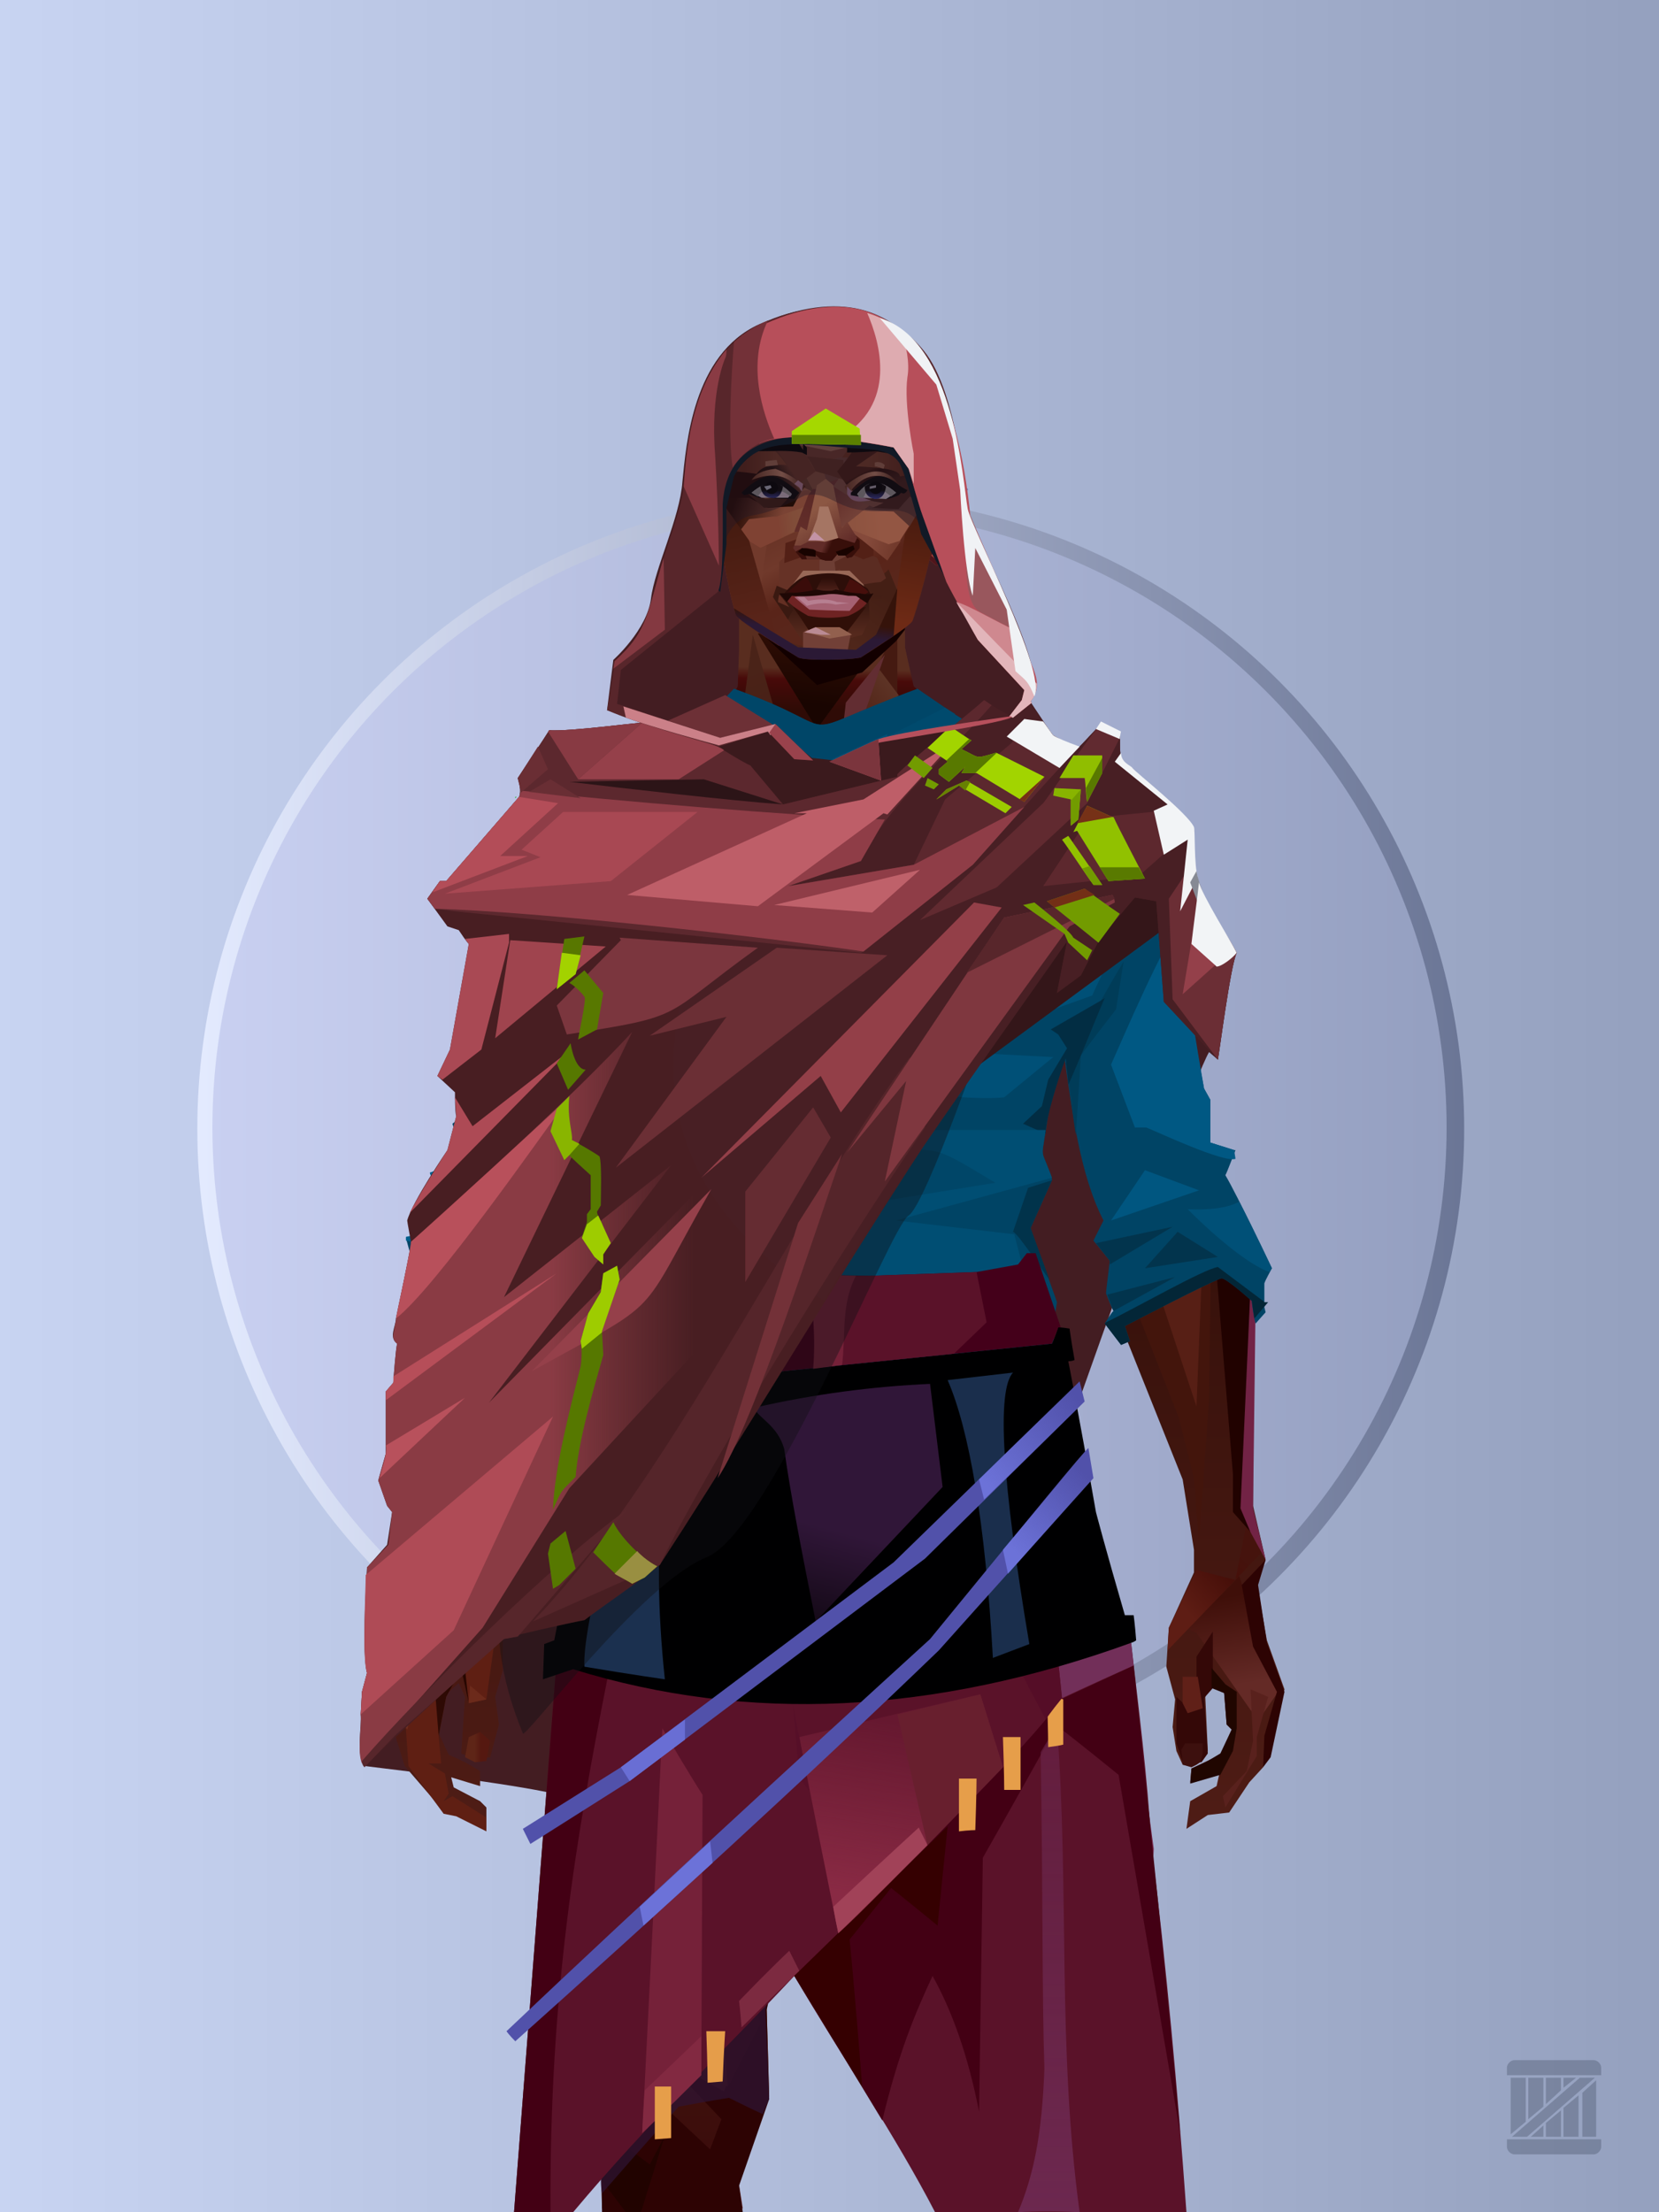 <?xml version="1.0" encoding="UTF-8"?>
<svg width="1320px" height="1760px" viewBox="0 0 1320 1760" version="1.1" xmlns="http://www.w3.org/2000/svg" xmlns:xlink="http://www.w3.org/1999/xlink">
<defs >
<linearGradient x1="0%" y1="41%" x2="100%" y2="41%" id="id-bg-29-Artboard-0">
<stop stop-color="#c8d4f2" offset="0%">
</stop >
<stop stop-color="#94a0be" offset="100%">
</stop >
</linearGradient >
<linearGradient x1="0%" y1="50%" x2="100%" y2="50%" id="id-bg-29-Artboard-1">
<stop stop-color="#e4ebff" offset="0%">
</stop >
<stop stop-color="#6a7595" offset="100%">
</stop >
</linearGradient >
<filter width="106%" height="106%" x="-3%" y="-3%" id="id-bg-29-Artboard-2" filterUnits="objectBoundingBox">
<feGaussianBlur in="SourceGraphic" stdDeviation="10">
</feGaussianBlur >
</filter >
<linearGradient x1="0%" y1="50%" x2="100%" y2="50%" id="id-bg-29-Artboard-3">
<stop stop-color="#c9d0f1" offset="0%">
</stop >
<stop stop-color="#949fc0" offset="100%">
</stop >
</linearGradient >
</defs >
<g stroke="none" stroke-width="1" fill="none" id="id-bg-29-Artboard-4" fill-rule="evenodd">
<g id="id-bg-29-Artboard-5">
<rect fill="url(#id-bg-29-Artboard-0)" width="1320" height="1760" x="0" y="0" id="id-bg-29-Artboard-6">
</rect >
<circle cx="661" cy="898" r="504" fill="url(#id-bg-29-Artboard-1)" id="id-bg-29-Artboard-7" filter="url(#id-bg-29-Artboard-2)">
</circle >
<circle cx="660" cy="897" r="491" fill="url(#id-bg-29-Artboard-3)" id="id-bg-29-Artboard-7">
</circle >
</g >
</g >
<defs >
</defs >
<path d="M 969 843 L 962 837 C 943 870 808 1258 808 1258 C 743 1352 685 1411 635 1436 C 607 1450 548 1449 458 1432 C 446 1426 390 1417 290 1405 C 282 1397 505 576 511 575 L 510 575 L 483 565 L 488 525 C 488 525 515 501 518 476 C 521 452 541 412 543 383 C 546 354 551 282 604 258 C 735 201 764 328 769 404 C 772 410 820 525 823 538 C 826 550 819 557 819 557 C 823 563 833 578 837 584 C 837 584 903 660 942 736 C 958 768 969 843 969 843 Z" fill="#431d22" id="id-male-4_looter_cape_red_back-0">
</path >
<defs >
<linearGradient x1="50%" y1="6%" x2="50%" y2="100%" id="id-male-6.6_base_4-0">
<stop stop-color="#6f4a3f" offset="0%">
</stop >
<stop stop-color="#45191d" offset="8%">
</stop >
<stop stop-color="#54241c" offset="20%">
</stop >
<stop stop-color="#35100a" offset="34%">
</stop >
<stop stop-color="#4c1b14" offset="71%">
</stop >
<stop stop-color="#602521" offset="100%">
</stop >
</linearGradient >
<linearGradient x1="50%" y1="-10%" x2="50%" y2="84%" id="id-male-6.6_base_4-1">
<stop stop-color="#270702" offset="0%">
</stop >
<stop stop-color="#4d190d" offset="49%">
</stop >
<stop stop-color="#48150a" offset="100%">
</stop >
</linearGradient >
<linearGradient x1="57%" y1="50%" x2="47%" y2="56%" id="id-male-6.6_base_4-2">
<stop stop-color="#290805" offset="0%">
</stop >
<stop stop-color="#2c0303" offset="100%">
</stop >
</linearGradient >
<linearGradient x1="45%" y1="35%" x2="55%" y2="47%" id="id-male-6.6_base_4-3">
<stop stop-color="#4b1b14" offset="0%">
</stop >
<stop stop-color="#2d0303" offset="100%">
</stop >
</linearGradient >
<linearGradient x1="54%" y1="31%" x2="47%" y2="81%" id="id-male-6.6_base_4-4">
<stop stop-color="#451a11" offset="0%">
</stop >
<stop stop-color="#320d07" offset="19%">
</stop >
<stop stop-color="#370404" offset="71%">
</stop >
<stop stop-color="#340505" offset="81%">
</stop >
<stop stop-color="#220000" offset="100%">
</stop >
</linearGradient >
<linearGradient x1="43%" y1="38%" x2="54%" y2="44%" id="id-male-6.6_base_4-5">
<stop stop-color="#2e0a04" offset="0%">
</stop >
<stop stop-color="#270701" offset="100%">
</stop >
</linearGradient >
<linearGradient x1="46%" y1="8%" x2="58%" y2="82%" id="id-male-6.6_base_4-6">
<stop stop-color="#4d1e18" offset="0%">
</stop >
<stop stop-color="#36100d" offset="100%">
</stop >
</linearGradient >
<linearGradient x1="50%" y1="41%" x2="49%" y2="66%" id="id-male-6.6_base_4-7">
<stop stop-color="#592d1f" offset="0%">
</stop >
<stop stop-color="#480a09" offset="27%">
</stop >
<stop stop-color="#2f0b06" offset="100%">
</stop >
</linearGradient >
<linearGradient x1="63%" y1="4%" x2="25%" y2="77%" id="id-male-6.6_base_4-8">
<stop stop-color="#5a1821" offset="0%">
</stop >
<stop stop-color="#63271a" offset="55%">
</stop >
<stop stop-color="#3f1007" offset="100%">
</stop >
</linearGradient >
<linearGradient x1="50%" y1="23%" x2="41%" y2="77%" id="id-male-6.6_base_4-9">
<stop stop-color="#2c0c04" offset="0%">
</stop >
<stop stop-color="#190501" offset="100%">
</stop >
</linearGradient >
<linearGradient x1="47%" y1="22%" x2="55%" y2="89%" id="id-male-6.6_base_4-10">
<stop stop-color="#4a2318" offset="0%">
</stop >
<stop stop-color="#481f15" offset="100%">
</stop >
</linearGradient >
<linearGradient x1="86%" y1="87%" x2="12%" y2="66%" id="id-male-6.6_base_4-11">
<stop stop-color="#220401" offset="0%">
</stop >
<stop stop-color="#2c0903" offset="100%">
</stop >
</linearGradient >
<linearGradient x1="71%" y1="11%" x2="50%" y2="100%" id="id-male-6.6_base_4-12">
<stop stop-color="#320a06" offset="0%">
</stop >
<stop stop-color="#48160a" offset="100%">
</stop >
</linearGradient >
<linearGradient x1="66%" y1="46%" x2="56%" y2="43%" id="id-male-6.6_base_4-13">
<stop stop-color="#1a0002" offset="0%">
</stop >
<stop stop-color="#140000" offset="100%">
</stop >
</linearGradient >
<linearGradient x1="100%" y1="41%" x2="50%" y2="63%" id="id-male-6.6_base_4-14">
<stop stop-color="#130000" offset="0%">
</stop >
<stop stop-color="#120000" offset="100%">
</stop >
</linearGradient >
<linearGradient x1="69%" y1="20%" x2="50%" y2="100%" id="id-male-6.6_base_4-15">
<stop stop-color="#2f0a04" offset="0%">
</stop >
<stop stop-color="#1e0200" offset="100%">
</stop >
</linearGradient >
<linearGradient x1="36%" y1="20%" x2="57%" y2="81%" id="id-male-6.6_base_4-16">
<stop stop-color="#59243c" offset="0%">
</stop >
<stop stop-color="#4b191e" offset="100%">
</stop >
</linearGradient >
<linearGradient x1="46%" y1="67%" x2="92%" y2="50%" id="id-male-6.6_base_4-17">
<stop stop-color="#47120e" offset="0%">
</stop >
<stop stop-color="#525767" offset="100%" stop-opacity="0.348">
</stop >
</linearGradient >
<linearGradient x1="17%" y1="24%" x2="78%" y2="69%" id="id-male-6.6_base_4-18">
<stop stop-color="#6c3328" offset="0%">
</stop >
<stop stop-color="#3a140e" offset="100%">
</stop >
</linearGradient >
<linearGradient x1="26%" y1="42%" x2="80%" y2="75%" id="id-male-6.6_base_4-19">
<stop stop-color="#662620" offset="0%">
</stop >
<stop stop-color="#6d6172" offset="100%" stop-opacity="0.068">
</stop >
</linearGradient >
<linearGradient x1="29%" y1="56%" x2="77%" y2="50%" id="id-male-6.6_base_4-20">
<stop stop-color="#622121" offset="0%">
</stop >
<stop stop-color="#61474d" offset="100%" stop-opacity="0.449">
</stop >
</linearGradient >
<linearGradient x1="74%" y1="24%" x2="34%" y2="74%" id="id-male-6.6_base_4-21">
<stop stop-color="#5d3325" offset="0%">
</stop >
<stop stop-color="#46140a" offset="100%">
</stop >
</linearGradient >
<linearGradient x1="66%" y1="100%" x2="40%" y2="0%" id="id-male-6.6_base_4-22">
<stop stop-color="#3b0710" offset="0%">
</stop >
<stop stop-color="#70253e" offset="45%">
</stop >
<stop stop-color="#45130b" offset="100%">
</stop >
</linearGradient >
<linearGradient x1="52%" y1="13%" x2="59%" y2="75%" id="id-male-6.6_base_4-23">
<stop stop-color="#3f0f09" offset="0%">
</stop >
<stop stop-color="#642a26" offset="100%">
</stop >
</linearGradient >
<linearGradient x1="28%" y1="76%" x2="73%" y2="20%" id="id-male-6.6_base_4-24">
<stop stop-color="#5e1d14" offset="0%">
</stop >
<stop stop-color="#470f09" offset="67%">
</stop >
<stop stop-color="#45130d" offset="100%">
</stop >
</linearGradient >
<linearGradient x1="66%" y1="59%" x2="24%" y2="66%" id="id-male-6.6_base_4-25">
<stop stop-color="#230401" offset="0%">
</stop >
<stop stop-color="#400f07" offset="100%">
</stop >
</linearGradient >
<linearGradient x1="41%" y1="11%" x2="61%" y2="81%" id="id-male-6.6_base_4-26">
<stop stop-color="#541e13" offset="0%">
</stop >
<stop stop-color="#43130b" offset="100%">
</stop >
</linearGradient >
<linearGradient x1="19%" y1="58%" x2="66%" y2="43%" id="id-male-6.6_base_4-27">
<stop stop-color="#602617" offset="0%">
</stop >
<stop stop-color="#46140a" offset="100%">
</stop >
</linearGradient >
<linearGradient x1="73%" y1="50%" x2="30%" y2="53%" id="id-male-6.6_base_4-28">
<stop stop-color="#591531" offset="0%">
</stop >
<stop stop-color="#853542" offset="100%">
</stop >
</linearGradient >
<linearGradient x1="31%" y1="0%" x2="50%" y2="100%" id="id-male-6.6_base_4-29">
<stop stop-color="#6a2c21" offset="0%">
</stop >
<stop stop-color="#61261c" offset="100%">
</stop >
</linearGradient >
<linearGradient x1="29%" y1="43%" x2="65%" y2="100%" id="id-male-6.6_base_4-30">
<stop stop-color="#5f1c26" offset="0%">
</stop >
<stop stop-color="#4e1715" offset="100%">
</stop >
</linearGradient >
<linearGradient x1="13%" y1="78%" x2="84%" y2="50%" id="id-male-6.6_base_4-31">
<stop stop-color="#360808" offset="0%">
</stop >
<stop stop-color="#230401" offset="100%">
</stop >
</linearGradient >
<linearGradient x1="50%" y1="0%" x2="36%" y2="100%" id="id-male-6.6_base_4-32">
<stop stop-color="#61173b" offset="0%">
</stop >
<stop stop-color="#581f13" offset="100%">
</stop >
</linearGradient >
<linearGradient x1="50%" y1="28%" x2="64%" y2="55%" id="id-male-6.6_base_4-33">
<stop stop-color="#501021" offset="0%">
</stop >
<stop stop-color="#571626" offset="100%">
</stop >
</linearGradient >
<linearGradient x1="40%" y1="55%" x2="62%" y2="71%" id="id-male-6.6_base_4-34">
<stop stop-color="#421209" offset="0%">
</stop >
<stop stop-color="#39090a" offset="100%">
</stop >
</linearGradient >
<linearGradient x1="9%" y1="37%" x2="88%" y2="55%" id="id-male-6.6_base_4-35">
<stop stop-color="#1f0301" offset="0%">
</stop >
<stop stop-color="#150000" offset="100%">
</stop >
</linearGradient >
<linearGradient x1="62%" y1="19%" x2="50%" y2="100%" id="id-male-6.6_base_4-36">
<stop stop-color="#47140a" offset="0%">
</stop >
<stop stop-color="#220301" offset="100%">
</stop >
</linearGradient >
<linearGradient x1="45%" y1="18%" x2="51%" y2="67%" id="id-male-6.6_base_4-37">
<stop stop-color="#6c2e20" offset="0%">
</stop >
<stop stop-color="#46140a" offset="100%">
</stop >
</linearGradient >
<linearGradient x1="50%" y1="0%" x2="50%" y2="100%" id="id-male-6.6_base_4-38">
<stop stop-color="#6a2b1e" offset="0%">
</stop >
<stop stop-color="#45130a" offset="100%">
</stop >
</linearGradient >
<linearGradient x1="45%" y1="50%" x2="58%" y2="50%" id="id-male-6.6_base_4-39">
<stop stop-color="#220401" offset="0%">
</stop >
<stop stop-color="#40140b" offset="100%">
</stop >
</linearGradient >
<linearGradient x1="33%" y1="74%" x2="77%" y2="42%" id="id-male-6.6_base_4-40">
<stop stop-color="#43140c" offset="0%">
</stop >
<stop stop-color="#551e11" offset="100%">
</stop >
</linearGradient >
<linearGradient x1="63%" y1="59%" x2="38%" y2="59%" id="id-male-6.6_base_4-41">
<stop stop-color="#551810" offset="0%">
</stop >
<stop stop-color="#5e2517" offset="100%">
</stop >
</linearGradient >
<linearGradient x1="50%" y1="0%" x2="50%" y2="100%" id="id-male-6.6_base_4-42">
<stop stop-color="#512418" offset="0%">
</stop >
<stop stop-color="#3f0f0d" offset="100%">
</stop >
</linearGradient >
<linearGradient x1="47%" y1="47%" x2="53%" y2="50%" id="id-male-6.6_base_4-43">
<stop stop-color="#5b291f" offset="0%">
</stop >
<stop stop-color="#42120d" offset="100%">
</stop >
</linearGradient >
<linearGradient x1="50%" y1="0%" x2="50%" y2="100%" id="id-male-6.6_base_4-44">
<stop stop-color="#350b08" offset="0%">
</stop >
<stop stop-color="#320706" offset="100%">
</stop >
</linearGradient >
<linearGradient x1="50%" y1="0%" x2="50%" y2="100%" id="id-male-6.6_base_4-45">
<stop stop-color="#732a2a" offset="0%">
</stop >
<stop stop-color="#482115" offset="100%">
</stop >
</linearGradient >
<linearGradient x1="0%" y1="55%" x2="100%" y2="55%" id="id-male-6.6_base_4-46">
<stop stop-color="#4e1513" offset="0%">
</stop >
<stop stop-color="#2e0705" offset="100%">
</stop >
</linearGradient >
<linearGradient x1="50%" y1="0%" x2="50%" y2="100%" id="id-male-6.6_base_4-47">
<stop stop-color="#5f251c" offset="0%">
</stop >
<stop stop-color="#3e0d0a" offset="100%">
</stop >
</linearGradient >
<linearGradient x1="49%" y1="20%" x2="52%" y2="96%" id="id-male-6.6_base_4-48">
<stop stop-color="#441410" offset="0%">
</stop >
<stop stop-color="#3a0f0b" offset="100%">
</stop >
</linearGradient >
<linearGradient x1="33%" y1="47%" x2="59%" y2="56%" id="id-male-6.6_base_4-49">
<stop stop-color="#3f150c" offset="0%">
</stop >
<stop stop-color="#2b0605" offset="100%">
</stop >
</linearGradient >
</defs >
<g transform="translate(304,473)" id="id-male-6.6_base_4-50">
<polygon points="174 662 139 824 137 906 146 1082 171 1154 176 1211 174 1230 175 1284 287 1284 284 1265 308 1195 306 1124 345 952 343 912 353 879 362 881 371 877 383 904 391 970 434 1079 457 1202 475 1252 475 1284 596 1284 600 1225 591 1146 609 1103 612 997 596 842 545 671 539 640 528 606 531 569 509 498 522 403 539 360 539 348 563 464 576 498 585 574 637 704 646 760 646 778 626 822 624 853 631 879 629 901 632 920 637 931 647 931 657 920 655 877 659 867 670 874 672 899 676 903 667 923 644 934 643 945 666 939 664 948 643 960 640 982 657 971 674 969 690 945 701 933 704 926 707 923 713 892 718 871 704 832 696 786 703 768 693 725 693 521 652 425 629 282 626 203 612 175 567 156 548 141 530 139 479 114 422 73 416 42 415 1 285 0 284 73 279 83 242 114 196 137 171 139 155 156 108 175 91 228 91 287 68 431 30 516 23 602 28 725 16 764 21 782 0 874 18 932 49 968 59 970 83 982 83 965 78 960 57 949 55 941 78 948 78 936 66 929 53 923 45 906 51 875 61 866 66 877 63 922 75 927 86 925 93 899 90 877 96 856 96 824 75 778 77 738 108 637 139 562 142 495 159 458 180 358 199 403 203 461 211 504 188 564 191 608" fill="url(#id-male-6.6_base_4-0)" id="id-male-6.6_base_4-51">
</polygon >
<polygon points="91 287 68 431 30 516 23 602 72 688 117 614 98 452 109 469 123 336 102 372 109 294 88 309 109 285" fill="url(#id-male-6.6_base_4-1)" id="id-male-6.6_base_4-51">
</polygon >
<polygon points="383 906 391 972 434 1081 457 1204 475 1254 475 1287 596 1287 600 1226 591 1148 609 1105 612 999 602 904 584 908 584 846 535 683 456 705 382 878" fill="url(#id-male-6.6_base_4-2)" id="id-male-6.6_base_4-51">
</polygon >
<polygon points="137 907 146 1083 171 1156 176 1212 174 1232 175 1286 175 1287 287 1287 284 1266 308 1197 306 1126 345 954 343 923 293 814 263 724 247 711" fill="url(#id-male-6.6_base_4-3)" id="id-male-6.6_base_4-51">
</polygon >
<polygon points="545 671 539 639 528 606 531 569 509 498 522 403 539 359 539 348 563 463 576 498 601 538 660 489 688 527 652 425 629 281 626 203 612 175 568 155 548 140 530 139 479 114 422 73 416 42 415 1 360 1 360 713 462 722" fill="url(#id-male-6.6_base_4-4)" id="id-male-6.6_base_4-51">
</polygon >
<polygon points="83 984 59 972 49 970 21 932 19 903 7 879 0 874 11 824 38 786 38 814 56 786 78 800 91 822 83 879 69 882 63 855 51 877 45 908 47 930 37 930 50 938 53 954 49 960 56 956 83 973" fill="#5f1f13" id="id-male-6.6_base_4-56">
</polygon >
<polygon points="66 855 69 882 63 855 51 877 45 908 42 870 58 825" fill="url(#id-male-6.6_base_4-5)" id="id-male-6.6_base_4-56">
</polygon >
<polygon points="83 879 69 882 70 868" fill="#6c2a1b" id="id-male-6.6_base_4-56">
</polygon >
<polygon points="481 376 513 349 558 291 522 368" fill="#410721" id="id-male-6.6_base_4-59">
</polygon >
<polygon points="313 697 260 560 246 448 259 424 355 408 361 366 317 404 285 409 267 378 313 343 394 351 431 378 420 404 368 399 371 404 449 421 466 441 449 510 466 547 406 697 358 717" fill="url(#id-male-6.6_base_4-6)" id="id-male-6.6_base_4-60">
</polygon >
<polygon points="410 87 430 79 423 73 416 42 416 4 284 6 284 45 283 73 278 83 244 111 195 136 366 136 390 67 410 23" fill="url(#id-male-6.6_base_4-7)" id="id-male-6.6_base_4-61">
</polygon >
<polygon points="182 180 133 231 97 289 97 231 113 182 165 159" fill="url(#id-male-6.6_base_4-8)" id="id-male-6.6_base_4-62">
</polygon >
<polygon points="346 107 384 55 409 31 414 23 299 31" fill="url(#id-male-6.6_base_4-9)" id="id-male-6.6_base_4-63">
</polygon >
<polygon points="287 93 295 32 323 129" fill="url(#id-male-6.6_base_4-10)" id="id-male-6.6_base_4-64">
</polygon >
<polygon points="336 139 314 151 270 146 224 139" fill="#6c362b" id="id-male-6.6_base_4-65">
</polygon >
<polygon points="410 84 409 136 461 129" fill="url(#id-male-6.6_base_4-11)" id="id-male-6.6_base_4-66">
</polygon >
<polygon points="173 246 167 286 191 351 263 386 328 330 359 330 359 152 348 139 336 139 309 152" fill="url(#id-male-6.6_base_4-12)" id="id-male-6.6_base_4-67">
</polygon >
<polygon points="464 159 516 190 500 159" fill="url(#id-male-6.6_base_4-13)" id="id-male-6.6_base_4-68">
</polygon >
<polygon points="302 31 346 72 382 62 409 37 416 28 416 13" fill="url(#id-male-6.6_base_4-14)" id="id-male-6.6_base_4-69">
</polygon >
<polygon points="263 151 191 202 219 151" fill="#31050c" id="id-male-6.6_base_4-70">
</polygon >
<polygon points="154 206 170 170 122 188" fill="#894752" id="id-male-6.6_base_4-71">
</polygon >
<polygon points="358 285 344 299 323 318 305 354 358 345 354 305" fill="url(#id-male-6.6_base_4-15)" id="id-male-6.6_base_4-72">
</polygon >
<polygon points="260 361 265 387 203 371 191 347" fill="#380b07" id="id-male-6.6_base_4-73">
</polygon >
<polygon points="198 362 181 359 167 284" fill="#1d0100" id="id-male-6.6_base_4-74">
</polygon >
<polygon points="477 341 477 335 488 326 496 325 509 338 496 348 485 354" fill="#130000" id="id-male-6.6_base_4-75">
</polygon >
<polygon points="314 151 342 220 317 293 237 351 209 318 172 251 185 205 270 146" fill="url(#id-male-6.6_base_4-16)" id="id-male-6.6_base_4-76">
</polygon >
<polygon points="314 151 330 238 209 318 172 251 185 205 270 146" fill="url(#id-male-6.6_base_4-17)" id="id-male-6.6_base_4-76">
</polygon >
<polygon points="211 335 223 322 242 327 244 332 235 353 213 349" fill="#190001" id="id-male-6.6_base_4-78">
</polygon >
<polygon points="224 339 226 342 226 345 222 349 235 350 242 333 230 338 227 335" fill="#210a0f" id="id-male-6.6_base_4-79">
</polygon >
<polygon points="488 343 491 347 486 351 479 338 489 327 495 327 493 336" fill="#1f0405" id="id-male-6.6_base_4-80">
</polygon >
<polygon points="485 339 488 343 493 337" fill="#310c07" id="id-male-6.6_base_4-81">
</polygon >
<polygon points="359 162 359 291 406 325 455 347 529 267 463 182 415 166" fill="url(#id-male-6.6_base_4-18)" id="id-male-6.6_base_4-82">
</polygon >
<polygon points="359 178 359 281 391 302 391 249 489 270 461 189 415 166" fill="url(#id-male-6.6_base_4-19)" id="id-male-6.6_base_4-82">
</polygon >
<polygon points="359 178 359 219 472 220 461 189 415 166 371 163" fill="url(#id-male-6.6_base_4-20)" id="id-male-6.6_base_4-82">
</polygon >
<polygon points="358 178 372 168 440 156 413 137 378 158 411 80 396 60 358 146" fill="url(#id-male-6.6_base_4-21)" id="id-male-6.6_base_4-85">
</polygon >
<polygon points="346 140 358 152 372 129 400 48 369 86 364 130" fill="#622d32" id="id-male-6.6_base_4-86">
</polygon >
<polygon points="591 281 601 226 559 159 514 159 523 138 499 156 571 263" fill="url(#id-male-6.6_base_4-22)" id="id-male-6.6_base_4-87">
</polygon >
<polygon points="609 298 626 332 629 285 627 227 614 207 617 251" fill="#421d30" id="id-male-6.6_base_4-88">
</polygon >
<polygon points="554 159 567 157 612 177 614 192 579 175 603 207 601 226" fill="#420a1f" id="id-male-6.6_base_4-89">
</polygon >
<polygon points="641 823 648 826 697 896 713 873 682 781" fill="url(#id-male-6.6_base_4-23)" id="id-male-6.6_base_4-90">
</polygon >
<polygon points="625 840 700 762 688 738 679 784 648 776 626 822" fill="url(#id-male-6.6_base_4-24)" id="id-male-6.6_base_4-90">
</polygon >
<polygon points="648 862 648 845 661 825 661 870 654 878 657 922 652 929 637 929 632 914 632 893 632 877 644 888" fill="#340807" id="id-male-6.6_base_4-92">
</polygon >
<polygon points="554 375 577 333 607 451 594 508 568 462" fill="#441208" id="id-male-6.6_base_4-93">
</polygon >
<polygon points="623 326 643 425 633 431 693 523 652 427 636 326 625 315" fill="#5a1935" id="id-male-6.6_base_4-94">
</polygon >
<polygon points="628 274 638 339 623 314" fill="#2a0303" id="id-male-6.6_base_4-95">
</polygon >
<polygon points="693 523 695 567 685 525 618 416 633 431" fill="#150000" id="id-male-6.6_base_4-96">
</polygon >
<polygon points="640 463 599 539 601 571 634 655 646 703 650 754 658 640 660 491" fill="#43150c" id="id-male-6.6_base_4-97">
</polygon >
<polygon points="610 531 648 646 652 546 638 479" fill="#571f15" id="id-male-6.6_base_4-97">
</polygon >
<polygon points="693 748 677 730 677 700 660 491 685 525 691 552 684 727" fill="#210200" id="id-male-6.6_base_4-99">
</polygon >
<polygon points="691 746 703 768 693 727 695 567 691 551 683 727" fill="#722345" id="id-male-6.6_base_4-100">
</polygon >
<polygon points="260 559 310 683 355 716 263 713 238 685 195 582" fill="url(#id-male-6.6_base_4-25)" id="id-male-6.6_base_4-101">
</polygon >
<polygon points="637 931 636 919 639 914 653 914 653 922 651 929 648 931 644 933" fill="#3d100e" id="id-male-6.6_base_4-102">
</polygon >
<polygon points="637 861 637 882 641 890 653 886 649 861" fill="#602018" id="id-male-6.6_base_4-103">
</polygon >
<polygon points="691 871 693 912 688 936 669 956 671 965 696 924 696 909 705 877" fill="#59211d" id="id-male-6.6_base_4-104">
</polygon >
<polygon points="703 768 684 788 693 837 712 873 702 908 701 933 707 925 718 873 704 834 697 788" fill="#2d0303" id="id-male-6.6_base_4-105">
</polygon >
<polygon points="667 939 643 946 644 934 657 928 667 922 676 903 672 899 670 874 660 870 660 854 671 867 680 873 680 902 677 920" fill="#200600" id="id-male-6.6_base_4-106">
</polygon >
<polygon points="361 510 359 634 426 561 420 535" fill="url(#id-male-6.6_base_4-26)" opacity="0.626" id="id-male-6.6_base_4-107">
</polygon >
<polygon points="319 403 289 399 268 380 313 343 361 348 362 372" fill="url(#id-male-6.6_base_4-27)" id="id-male-6.6_base_4-108">
</polygon >
<polygon points="171 141 168 151 180 151 204 139 196 138" fill="url(#id-male-6.6_base_4-28)" id="id-male-6.6_base_4-109">
</polygon >
<polygon points="359 308 362 360 382 334" fill="#6a2c1e" opacity="0.625" id="id-male-6.6_base_4-110">
</polygon >
<polygon points="360 546 360 584 387 551 374 540" fill="url(#id-male-6.6_base_4-29)" opacity="0.626" id="id-male-6.6_base_4-111">
</polygon >
<polygon points="346 542 360 547 373 540 360 534" fill="#0e0000" id="id-male-6.6_base_4-112">
</polygon >
<polygon points="325 545 277 503 259 561 308 579" fill="url(#id-male-6.6_base_4-30)" opacity="0.758" id="id-male-6.6_base_4-113">
</polygon >
<polygon points="389 499 460 467 449 510 404 520" fill="url(#id-male-6.6_base_4-31)" id="id-male-6.6_base_4-114">
</polygon >
<polygon points="364 491 361 403 420 428" fill="url(#id-male-6.6_base_4-32)" opacity="0.758" id="id-male-6.6_base_4-115">
</polygon >
<polygon points="262 446 333 446 323 469 279 492" fill="url(#id-male-6.6_base_4-33)" opacity="0.758" id="id-male-6.6_base_4-116">
</polygon >
<polygon points="259 425 279 496 259 561 236 528 213 443 227 425 243 447" fill="url(#id-male-6.6_base_4-34)" id="id-male-6.6_base_4-117">
</polygon >
<polygon points="412 343 444 374 466 383 499 351 447 354 416 339" fill="url(#id-male-6.6_base_4-35)" id="id-male-6.6_base_4-118">
</polygon >
<polygon points="164 252 163 278 128 284" fill="#170000" id="id-male-6.6_base_4-119">
</polygon >
<polygon points="58 478 88 441 88 416 69 430 66 456" fill="url(#id-male-6.6_base_4-36)" id="id-male-6.6_base_4-120">
</polygon >
<polygon points="76 684 69 634 61 517 89 474 111 569" fill="url(#id-male-6.6_base_4-37)" id="id-male-6.6_base_4-121">
</polygon >
<polygon points="53 489 47 539 69 635 76 684 53 760 40 781 16 766 28 727 23 604 28 544" fill="url(#id-male-6.6_base_4-38)" id="id-male-6.6_base_4-122">
</polygon >
<polygon points="136 452 127 497 153 460 177 340 170 300" fill="#1f0300" id="id-male-6.6_base_4-123">
</polygon >
<polygon points="181 359 159 460 143 497 142 514 123 532 109 514 108 490 127 497 153 460 177 340" fill="#2b0903" id="id-male-6.6_base_4-123">
</polygon >
<polygon points="38 747 28 772 38 788 44 772" fill="#591f14" id="id-male-6.6_base_4-125">
</polygon >
<polygon points="359 379 342 413 361 444 377 417" fill="url(#id-male-6.6_base_4-39)" id="id-male-6.6_base_4-126">
</polygon >
<polygon points="196 581 260 561 229 519" fill="url(#id-male-6.6_base_4-40)" id="id-male-6.6_base_4-127">
</polygon >
<polygon points="74 929 66 925 69 909 78 905 86 912 83 928" fill="url(#id-male-6.6_base_4-41)" id="id-male-6.6_base_4-128">
</polygon >
<polygon points="20 903 7 880 21 851 28 871" fill="#723021" id="id-male-6.6_base_4-129">
</polygon >
<polygon points="218 1123 203 1040 191 913 171 1090 182 1169 230 1208 261 1237 270 1213 234 1175 212 1157 272 1191 281 1169" fill="url(#id-male-6.6_base_4-42)" opacity="0.808" id="id-male-6.6_base_4-130">
</polygon >
<polygon points="182 1207 181 1155 213 1106 236 1166 230 1210" fill="#44120c" id="id-male-6.6_base_4-131">
</polygon >
<polygon points="187 902 211 1137 227 1161 275 1187 299 1137 272 1009 299 918 269 791 211 836" fill="url(#id-male-6.6_base_4-43)" id="id-male-6.6_base_4-132">
</polygon >
<polygon points="288 1079 311 1040 311 942 295 903 264 1019 275 1188 301 1137" fill="url(#id-male-6.6_base_4-44)" id="id-male-6.6_base_4-133">
</polygon >
<polygon points="584 908 604 1008 608 1106 614 998 599 887" fill="#722345" id="id-male-6.6_base_4-134">
</polygon >
<polygon points="430 886 488 1140 535 1115 561 925 566 886 536 816 500 786" fill="url(#id-male-6.6_base_4-45)" opacity="0.792" id="id-male-6.6_base_4-135">
</polygon >
<polygon points="581 921 588 1011 584 1112 576 1162 544 1046 566 886" fill="url(#id-male-6.6_base_4-46)" id="id-male-6.6_base_4-136">
</polygon >
<polygon points="561 1247 518 1200 472 1112 494 931 505 931 594 1188 579 1244" fill="url(#id-male-6.6_base_4-47)" id="id-male-6.6_base_4-137">
</polygon >
<polygon points="531 1221 539 1263 536 1269 516 1287 509 1287 500 1263 513 1199 488 1226 462 1170 472 1101 427 1010 398 877 469 771 518 739 536 818 500 787 433 890 477 1078 534 1212" fill="url(#id-male-6.6_base_4-48)" id="id-male-6.6_base_4-138">
</polygon >
<polygon points="321 1058 284 852 258 721 266 733 371 879 362 883 354 881 343 914 345 954" fill="#3e1009" id="id-male-6.6_base_4-139">
</polygon >
<polygon points="429 1068 424 875 536 705 454 704 380 865 384 906 391 972" fill="#47100b" opacity="0.394" id="id-male-6.6_base_4-140">
</polygon >
<polygon points="175 1262 194 1287 206 1287 225 1226 213 1249 175 1221 174 1232" fill="#210300" id="id-male-6.6_base_4-141">
</polygon >
<polygon points="528 1227 554 1234 569 1169 549 1168" fill="#551e14" id="id-male-6.6_base_4-142">
</polygon >
<polygon points="546 678 545 672 539 641 528 608 531 571 509 500 522 405 539 361 539 350 547 389 542 330 558 289 517 369 528 369 517 411 499 442 509 465 488 531 507 525 522 585 449 724" fill="#1b0000" id="id-male-6.6_base_4-51">
</polygon >
<polygon points="402 722 490 609 522 585 449 723" fill="#401009" id="id-male-6.6_base_4-144">
</polygon >
<polygon points="174 664 139 826 137 907 139 937 238 690 352 886 354 881 362 883 371 879 383 906 471 773 548 712 596 844 545 673 539 641 478 697 449 723 278 705 232 657 188 566 191 610" fill="url(#id-male-6.6_base_4-49)" id="id-male-6.6_base_4-51">
</polygon >
<polygon points="189 616 211 620 190 586 190 609" fill="#1b0000" id="id-male-6.6_base_4-146">
</polygon >
<polygon points="139 836 225 709 167 697 139 826" fill="#1b0000" id="id-male-6.6_base_4-147">
</polygon >
<polygon points="518 734 596 843 547 678" fill="#1b0000" id="id-male-6.6_base_4-148">
</polygon >
<polygon points="415 778 447 726 314 744 329 762" fill="#511911" opacity="0.52" id="id-male-6.6_base_4-51">
</polygon >
<polygon points="411 685 463 666 456 573" fill="#300404" id="id-male-6.6_base_4-150">
</polygon >
</g >
<defs >
<linearGradient x1="53%" y1="5%" x2="47%" y2="91%" id="id-male-6.8_face_4-0">
<stop stop-color="#98aeee" offset="0%">
</stop >
<stop stop-color="#60261d" offset="82%">
</stop >
<stop stop-color="#af4336" offset="100%">
</stop >
</linearGradient >
<linearGradient x1="62%" y1="61%" x2="50%" y2="36%" id="id-male-6.8_face_4-1">
<stop stop-color="#763e30" offset="0%">
</stop >
<stop stop-color="#230801" offset="100%">
</stop >
</linearGradient >
<linearGradient x1="50%" y1="13%" x2="57%" y2="81%" id="id-male-6.8_face_4-2">
<stop stop-color="#5c0d0d" offset="0%">
</stop >
<stop stop-color="#af4336" offset="100%">
</stop >
</linearGradient >
<linearGradient x1="50%" y1="0%" x2="54%" y2="88%" id="id-male-6.8_face_4-3">
<stop stop-color="#341108" offset="0%">
</stop >
<stop stop-color="#4d1910" offset="100%">
</stop >
</linearGradient >
<linearGradient x1="46%" y1="75%" x2="35%" y2="25%" id="id-male-6.8_face_4-4">
<stop stop-color="#5e241a" offset="0%">
</stop >
<stop stop-color="#8c1919" offset="100%">
</stop >
<stop stop-color="#8c1919" offset="100%">
</stop >
</linearGradient >
<linearGradient x1="33%" y1="21%" x2="55%" y2="84%" id="id-male-6.8_face_4-5">
<stop stop-color="#622513" offset="0%">
</stop >
<stop stop-color="#5d322a" offset="10%">
</stop >
<stop stop-color="#673225" offset="53%">
</stop >
<stop stop-color="#70392b" offset="70%">
</stop >
<stop stop-color="#592419" offset="88%">
</stop >
<stop stop-color="#59261b" offset="100%">
</stop >
</linearGradient >
<linearGradient x1="28%" y1="56%" x2="79%" y2="54%" id="id-male-6.8_face_4-6">
<stop stop-color="#7f4233" offset="0%">
</stop >
<stop stop-color="#804d39" offset="16%">
</stop >
<stop stop-color="#935643" offset="100%">
</stop >
</linearGradient >
<linearGradient x1="68%" y1="59%" x2="18%" y2="46%" id="id-male-6.8_face_4-7">
<stop stop-color="#7a4334" offset="0%">
</stop >
<stop stop-color="#230802" offset="100%">
</stop >
</linearGradient >
<linearGradient x1="26%" y1="17%" x2="91%" y2="50%" id="id-male-6.8_face_4-8">
<stop stop-color="#693528" offset="0%">
</stop >
<stop stop-color="#8b576b" offset="16%">
</stop >
<stop stop-color="#63372f" offset="51%">
</stop >
<stop stop-color="#5a332e" offset="85%">
</stop >
<stop stop-color="#59322d" offset="88%">
</stop >
<stop stop-color="#56312d" offset="100%">
</stop >
</linearGradient >
<linearGradient x1="45%" y1="16%" x2="52%" y2="84%" id="id-male-6.8_face_4-9">
<stop stop-color="#451b10" offset="0%">
</stop >
<stop stop-color="#592419" offset="100%">
</stop >
</linearGradient >
<linearGradient x1="91%" y1="32%" x2="50%" y2="77%" id="id-male-6.8_face_4-10">
<stop stop-color="#441f15" offset="0%">
</stop >
<stop stop-color="#4f261a" offset="100%">
</stop >
</linearGradient >
<linearGradient x1="61%" y1="0%" x2="61%" y2="72%" id="id-male-6.8_face_4-11">
<stop stop-color="#2a0f0a" offset="0%">
</stop >
<stop stop-color="#55291d" offset="100%">
</stop >
</linearGradient >
<linearGradient x1="34%" y1="50%" x2="87%" y2="60%" id="id-male-6.8_face_4-12">
<stop stop-color="#854a3b" offset="0%">
</stop >
<stop stop-color="#723a2c" offset="100%">
</stop >
</linearGradient >
<linearGradient x1="50%" y1="2%" x2="46%" y2="90%" id="id-male-6.8_face_4-13">
<stop stop-color="#44190e" offset="0%">
</stop >
<stop stop-color="#6e2a15" offset="100%">
</stop >
</linearGradient >
<linearGradient x1="67%" y1="12%" x2="50%" y2="100%" id="id-male-6.8_face_4-14">
<stop stop-color="#5b2926" offset="0%">
</stop >
<stop stop-color="#622d29" offset="100%">
</stop >
</linearGradient >
<linearGradient x1="45%" y1="50%" x2="56%" y2="52%" id="id-male-6.8_face_4-15">
<stop stop-color="#612c28" offset="0%">
</stop >
<stop stop-color="#380f0a" offset="100%">
</stop >
</linearGradient >
<linearGradient x1="18%" y1="22%" x2="62%" y2="71%" id="id-male-6.8_face_4-16">
<stop stop-color="#622d29" offset="0%">
</stop >
<stop stop-color="#724037" offset="100%">
</stop >
</linearGradient >
<linearGradient x1="50%" y1="35%" x2="87%" y2="93%" id="id-male-6.8_face_4-17">
<stop stop-color="#8c5743" offset="0%">
</stop >
<stop stop-color="#622d29" offset="100%">
</stop >
</linearGradient >
<linearGradient x1="50%" y1="50%" x2="18%" y2="50%" id="id-male-6.8_face_4-18">
<stop stop-color="#70392c" offset="0%">
</stop >
<stop stop-color="#54281c" offset="100%">
</stop >
</linearGradient >
<linearGradient x1="54%" y1="44%" x2="58%" y2="44%" id="id-male-6.8_face_4-19">
<stop stop-color="#8fa6d7" offset="0%">
</stop >
<stop stop-color="#93abdc" offset="100%" stop-opacity="0">
</stop >
</linearGradient >
<linearGradient x1="52%" y1="37%" x2="52%" y2="60%" id="id-male-6.8_face_4-20">
<stop stop-color="#441f15" offset="0%">
</stop >
<stop stop-color="#3f1d13" offset="100%" stop-opacity="0">
</stop >
<stop stop-color="#3f1d13" offset="100%" stop-opacity="0">
</stop >
</linearGradient >
<linearGradient x1="50%" y1="22%" x2="50%" y2="100%" id="id-male-6.8_face_4-21">
<stop stop-color="#2d0e09" offset="0%">
</stop >
<stop stop-color="#4c2119" offset="100%">
</stop >
</linearGradient >
<linearGradient x1="50%" y1="41%" x2="45%" y2="59%" id="id-male-6.8_face_4-22">
<stop stop-color="#35130a" offset="0%">
</stop >
<stop stop-color="#2b1935" offset="100%">
</stop >
</linearGradient >
<linearGradient x1="50%" y1="115%" x2="50%" y2="50%" id="id-male-6.8_face_4-23">
<stop stop-color="#370d0a" offset="0%">
</stop >
<stop stop-color="#380f0a" offset="100%">
</stop >
</linearGradient >
<linearGradient x1="73%" y1="34%" x2="35%" y2="50%" id="id-male-6.8_face_4-24">
<stop stop-color="#5c2d21" offset="0%">
</stop >
<stop stop-color="#200e09" offset="42%">
</stop >
<stop stop-color="#210701" offset="100%">
</stop >
</linearGradient >
<linearGradient x1="26%" y1="40%" x2="50%" y2="72%" id="id-male-6.8_face_4-25">
<stop stop-color="#401910" offset="0%">
</stop >
<stop stop-color="#270b06" offset="21%">
</stop >
<stop stop-color="#3d1c17" offset="100%">
</stop >
</linearGradient >
<linearGradient x1="100%" y1="50%" x2="0%" y2="50%" id="id-male-6.8_face_4-26">
<stop stop-color="#401a0f" offset="0%">
</stop >
<stop stop-color="#a9715b" offset="44%">
</stop >
<stop stop-color="#5d2f1f" offset="100%">
</stop >
</linearGradient >
<linearGradient x1="100%" y1="50%" x2="0%" y2="50%" id="id-male-6.8_face_4-27">
<stop stop-color="#401a0f" offset="0%">
</stop >
<stop stop-color="#a9715b" offset="44%">
</stop >
<stop stop-color="#5d2f1f" offset="100%">
</stop >
</linearGradient >
<linearGradient x1="82%" y1="50%" x2="18%" y2="50%" id="id-male-6.8_face_4-28">
<stop stop-color="#6a3523" offset="0%">
</stop >
<stop stop-color="#552216" offset="100%">
</stop >
</linearGradient >
<linearGradient x1="82%" y1="50%" x2="18%" y2="50%" id="id-male-6.8_face_4-29">
<stop stop-color="#552216" offset="0%">
</stop >
<stop stop-color="#6a3523" offset="100%">
</stop >
</linearGradient >
<linearGradient x1="50%" y1="50%" x2="50%" y2="100%" id="id-male-6.8_face_4-30">
<stop stop-color="#060505" offset="0%">
</stop >
<stop stop-color="#34368a" offset="100%">
</stop >
</linearGradient >
<linearGradient x1="50%" y1="50%" x2="50%" y2="100%" id="id-male-6.8_face_4-31">
<stop stop-color="#060505" offset="0%">
</stop >
<stop stop-color="#34368a" offset="100%">
</stop >
</linearGradient >
</defs >
<g transform="translate(548,259)" id="id-male-6.8_face_4-32">
<g id="id-male-6.8_face_4-33">
<g transform="translate(0,121)" id="id-male-6.8_face_4-34">
<polygon points="199 13 214 3 222 9 221 25 214 38 214 43 210 54 208 65 197 70 190 64" fill="url(#id-male-6.8_face_4-0)" id="id-male-6.8_face_4-35">
</polygon >
<polygon points="197 24 209 14 216 9 219 10 220 22 214 37 195 43" fill="url(#id-male-6.8_face_4-1)" id="id-male-6.8_face_4-36">
</polygon >
<polygon points="203 38 208 34 199 25 203 22 209 23 207 18 212 16 214 38 214 43 213 48 207 51 201 46" fill="url(#id-male-6.8_face_4-2)" id="id-male-6.8_face_4-35">
</polygon >
<polygon points="212 5 214 3 222 9 222 10 219 10 216 9" fill="#5771a7" id="id-male-6.8_face_4-35">
</polygon >
<polygon points="208 65 197 70 190 64 194 42 199 50 193 62 199 67" fill="#50151b" id="id-male-6.8_face_4-35">
</polygon >
<polygon points="203 62 202 54 211 50" fill="#723c31" id="id-male-6.8_face_4-40">
</polygon >
<polygon points="196 50 202 51 203 42 196 46" fill="#230801" id="id-male-6.8_face_4-41">
</polygon >
<polygon points="194 45 199 47 202 45 202 32 197 31" fill="#421518" id="id-male-6.8_face_4-42">
</polygon >
<path d="M 30 70 C 24 70 20 69 19 68 C 17 66 12 52 8 46 C 4 39 2 38 1 33 C 0 30 0 21 1 6 L 8 0 L 23 9 L 30 70 Z" fill="url(#id-male-6.8_face_4-3)" id="id-male-6.8_face_4-43">
</path >
<polygon points="8 6 2 6 7 3 10 2 23 9 19 14" fill="#110a0c" id="id-male-6.8_face_4-43">
</polygon >
<path d="M 26 68 C 23 69 20 69 19 68 C 17 66 12 52 8 46 C 7 44 6 43 6 42 C 9 45 10 47 12 48 C 13 50 14 52 16 56 L 26 68 Z" fill="#3f150d" id="id-male-6.8_face_4-43">
</path >
<polygon points="26 68 29 65 27 53 20 61" fill="#5e241a" id="id-male-6.8_face_4-43">
</polygon >
<path d="M 23 19 C 12 12 6 9 5 9 C 3 10 2 18 2 33 L 17 53 L 26 52 L 23 19 Z" fill="url(#id-male-6.8_face_4-4)" id="id-male-6.8_face_4-47">
</path >
<polygon points="12 17 19 19 18 26 15 28 22 38 21 49 12 44" fill="#3f150d" id="id-male-6.8_face_4-48">
</polygon >
<path d="M 27 53 C 16 50 10 47 8 42 C 6 38 8 30 12 17 L 15 23 C 15 36 14 42 15 43 C 15 45 18 46 25 48 L 27 53 Z" fill="#5e241a" id="id-male-6.8_face_4-49">
</path >
<polygon points="11 31 19 26 19 18 14 20 12 18" fill="#3e150d" id="id-male-6.8_face_4-50">
</polygon >
<polygon points="20 46 17 42 22 37 25 48" fill="#6a3032" id="id-male-6.8_face_4-51">
</polygon >
</g >
<g transform="translate(18,0)" id="id-male-6.8_face_4-52">
<path d="M 20 231 C 18 227 11 201 5 153 C 3 140 2 128 1 117 C -1 91 4 63 8 49 C 9 46 16 35 16 34 C 30 20 56 0 94 0 C 157 0 178 45 181 51 C 183 57 183 111 181 144 C 178 177 162 232 160 235 C 158 239 124 261 119 264 C 113 266 74 267 69 264 C 64 261 22 235 20 231 Z" fill="url(#id-male-6.8_face_4-5)" id="id-male-6.8_face_4-53">
</path >
<polygon points="7 140 17 117 33 106 149 120 167 144 147 176 73 161 39 177 29 171" fill="url(#id-male-6.8_face_4-6)" id="id-male-6.8_face_4-54">
</polygon >
<polygon points="7 140 17 117 33 106 31 136 77 131 86 136 75 144 52 152 49 152 30 154 23 163" fill="url(#id-male-6.8_face_4-7)" id="id-male-6.8_face_4-54">
</polygon >
<path d="M 5 153 C 3 140 2 128 1 117 C -1 91 4 63 8 49 C 9 46 16 35 16 34 C 30 20 56 0 94 0 C 157 0 178 45 181 51 C 183 57 183 111 181 144 C 181 149 180 153 179 158 L 159 161 L 145 148 L 115 146 L 101 161 L 86 110 L 108 103 C 144 108 161 111 161 110 C 158 100 155 92 154 86 C 152 81 151 76 149 69 L 159 43 L 95 32 L 26 43 L 17 71 L 19 112 L 5 153 Z" fill="url(#id-male-6.8_face_4-8)" id="id-male-6.8_face_4-53">
</path >
<polygon points="39 209 44 175 39 177 29 171" fill="#713a2c" id="id-male-6.8_face_4-54">
</polygon >
<path d="M 20 231 C 18 227 11 201 5 153 C 4 146 3 140 3 133 L 30 171 L 54 255 C 40 246 21 234 20 231 Z" fill="url(#id-male-6.8_face_4-9)" id="id-male-6.8_face_4-53">
</path >
<polygon points="120 214 141 194 148 211 132 249 115 262 65 259 56 251 73 255 98 256" fill="url(#id-male-6.8_face_4-10)" id="id-male-6.8_face_4-59">
</polygon >
<polygon points="80 183 80 201 103 202 128 183 128 174 108 161" fill="#6d3e34" id="id-male-6.8_face_4-60">
</polygon >
<polygon points="99 197 98 188 119 178 132 185 139 201 121 214" fill="#5b2c22" id="id-male-6.8_face_4-61">
</polygon >
<polygon points="60 213 54 208 54 188 67 176 88 184 86 187 86 196 93 198 102 194 113 205" fill="#663226" id="id-male-6.8_face_4-62">
</polygon >
<polygon points="59 173 74 168 112 165 129 177 129 183 121 186 107 180 84 180 58 189" fill="#532016" id="id-male-6.8_face_4-62">
</polygon >
<polygon points="52 220 65 211 125 212 126 233 120 246 77 258" fill="url(#id-male-6.8_face_4-11)" id="id-male-6.8_face_4-64">
</polygon >
<polygon points="151 171 140 187 108 161 141 174" fill="url(#id-male-6.8_face_4-12)" id="id-male-6.8_face_4-65">
</polygon >
<polygon points="117 109 126 125 157 130 163 120 151 101" fill="#7d4c3d" id="id-male-6.8_face_4-66">
</polygon >
<polygon points="160 128 146 114 155 108 164 117 167 125 163 122" fill="#8c594e" id="id-male-6.8_face_4-67">
</polygon >
<polygon points="80 135 91 122 88 109 70 105" fill="#704131" id="id-male-6.8_face_4-68">
</polygon >
<polygon points="43 109 60 118 72 128 82 133 69 109 52 105" fill="#593225" id="id-male-6.8_face_4-69">
</polygon >
<path d="M 180 154 C 175 187 161 232 160 235 C 159 237 151 243 142 249 L 154 166 L 172 136 L 180 154 Z" fill="url(#id-male-6.8_face_4-13)" id="id-male-6.8_face_4-53">
</path >
<polygon points="104 105 128 105 160 106 154 87 144 99 126 102 114 91" fill="#5e2a1b" id="id-male-6.8_face_4-71">
</polygon >
</g >
</g >
<polygon points="95 135 84 164 97 164 104 130 99 130" fill="url(#id-male-6.8_face_4-14)" id="id-male-6.8_face_4-72">
</polygon >
<polygon points="84 175 83 177 90 186 105 186 109 187 114 187 119 181 124 182 126 185 130 184 136 177 136 171 134 169 105 165" fill="url(#id-male-6.8_face_4-15)" id="id-male-6.8_face_4-73">
</polygon >
<polygon points="119 163 111 125 119 122 144 143" fill="url(#id-male-6.8_face_4-16)" id="id-male-6.8_face_4-74">
</polygon >
<path d="M 84 175 L 89 160 L 94 163 L 102 127 L 109 122 L 115 127 L 121 157 L 122 161 L 126 156 L 134 169 L 132 173 L 119 169 L 110 172 L 95 172 C 93 173 91 174 89 175 C 88 175 86 175 84 175 Z" fill="url(#id-male-6.8_face_4-17)" id="id-male-6.8_face_4-75">
</path >
<polygon points="179 128 167 143 148 145 131 138 115 128 126 112 137 110 148 120 161 118 172 126" fill="#6d4037" id="id-male-6.8_face_4-76">
</polygon >
<polygon points="102 154 104 144 111 144 119 169 108 172 96 170" fill="#a57563" id="id-male-6.8_face_4-75">
</polygon >
<polygon points="95 171 100 164 108 171" fill="#c393a5" id="id-male-6.8_face_4-78">
</polygon >
<g transform="translate(20,1)">
<g id="id-male-6.8_face_4-79">
<path d="M 0 128 C 2 128 3 128 3 128 L 9 130 C 8 150 8 159 8 159 C 6 158 5 158 5 158 L 0 144 C 0 133 0 128 0 128 Z" fill="#190d0d" id="id-male-6.8_face_4-80">
</path >
<g transform="translate(1,0)" id="id-male-6.8_face_4-81">
<path d="M 7 131 L 25 91 L 25 61 L 47 20 L 36 26 C 21 39 11 56 0 78 L 2 129 L 7 131 Z" fill="url(#id-male-6.8_face_4-18)" id="id-male-6.8_face_4-82">
</path >
<path d="M 104 0 C 134 4 155 22 167 55 C 166 89 166 106 166 106 C 171 123 174 139 168 153 L 169 190 C 180 155 181 98 178 51 C 168 30 163 27 146 14 C 132 5 118 1 104 0 Z" fill="url(#id-male-6.8_face_4-19)" id="id-male-6.8_face_4-83">
</path >
<path d="M 24 96 C 50 94 63 93 63 93 C 83 97 92 99 92 99 C 112 94 121 92 121 92 C 138 93 148 97 158 101 C 152 94 141 88 128 83 C 104 86 92 87 92 87 L 63 80 C 37 91 24 96 24 96 Z" fill="#89594a" id="id-male-6.8_face_4-84">
</path >
<path d="M 132 43 L 147 52 C 135 73 129 84 129 84 C 105 87 93 89 93 89 C 70 84 59 81 59 81 L 64 66 C 109 51 132 43 132 43 Z" fill="#724037" id="id-male-6.8_face_4-85">
</path >
<path d="M 1 72 L 39 14 L 26 22 C 7 33 2 58 1 72 Z" fill="#8b576b" id="id-male-6.8_face_4-86">
</path >
</g >
<path d="M 2 109 C 9 108 12 108 12 108 L 12 122 C 9 129 7 132 7 132 L 3 128 C 2 115 2 109 2 109 Z" fill="#32130a" id="id-male-6.8_face_4-87">
</path >
</g >
<g transform="translate(47,194)" id="id-male-6.8_face_4-88">
<path d="M 24 64 C 24 54 24 49 24 49 C 29 46 32 44 32 44 C 44 44 49 44 49 44 C 58 48 62 50 62 50 L 59 66 C 36 64 24 64 24 64 Z" fill="#724037" id="id-male-6.8_face_4-89">
</path >
<path d="M 16 29 C 26 43 30 50 30 50 C 49 50 58 50 58 50 L 74 29 C 36 29 16 29 16 29 Z" fill="#300f08" id="id-male-6.8_face_4-90">
</path >
<path d="M 15 12 C 21 4 24 0 24 0 C 49 0 61 0 61 0 C 71 10 77 16 77 16 C 63 8 57 5 57 5 L 30 5 C 20 10 15 12 15 12 Z" fill="#986857" id="id-male-6.8_face_4-91">
</path >
<path d="M 63 51 C 51 53 45 54 45 54 C 31 50 25 49 25 49 C 31 46 34 45 34 45 L 53 45 C 60 49 63 51 63 51 Z" fill="#92604e" id="id-male-6.8_face_4-92">
</path >
<path d="M 25 49 C 31 46 34 45 34 45 C 42 49 46 51 46 51 L 38 51 L 25 49 Z" fill="#ba8b94" id="id-male-6.8_face_4-93">
</path >
<path d="M 72 11 C 82 9 87 9 87 9 C 89 12 89 14 89 14 L 83 34 C 75 19 72 11 72 11 Z" fill="url(#id-male-6.8_face_4-20)" id="id-male-6.8_face_4-94">
</path >
<path d="M 3 12 C 10 15 13 16 13 16 C 15 26 16 31 16 31 C 13 36 12 39 12 39 L 0 21 C 2 15 3 12 3 12 Z" fill="#3a1911" id="id-male-6.8_face_4-95">
</path >
<path d="M 5 19 C 4 23 4 25 4 25 L 13 29 C 8 22 5 19 5 19 Z" fill="#642f23" id="id-male-6.8_face_4-96">
</path >
<path d="M 9 18 C 16 10 22 5 27 4 C 38 2 49 1 60 4 C 65 7 70 11 75 14 C 76 15 77 18 78 19 C 75 20 74 20 74 20 C 64 19 59 18 59 18 L 21 19 C 13 19 9 18 9 18 Z" fill="#2d0e09" id="id-male-6.8_face_4-97">
</path >
<path d="M 12 17 C 21 9 26 5 26 5 C 29 8 31 12 32 17 L 20 18 C 15 17 12 17 12 17 Z" fill="#3a0c0a" id="id-male-6.8_face_4-98">
</path >
<path d="M 41 3 C 38 8 36 12 34 16 C 47 16 53 16 53 16 L 47 4 C 43 3 41 3 41 3 Z" fill="url(#id-male-6.8_face_4-21)" id="id-male-6.8_face_4-99">
</path >
<path d="M 61 7 C 58 13 56 17 56 17 C 67 18 73 19 73 19 L 76 17 C 69 10 64 7 61 7 Z" fill="#460f0c" id="id-male-6.8_face_4-100">
</path >
<path d="M 9 22 C 15 28 21 32 28 36 C 39 38 50 38 60 36 C 69 32 74 28 78 21 C 72 21 68 21 68 21 C 54 16 32 20 16 19 C 12 21 9 22 9 22 Z" fill="#6f2323" id="id-male-6.8_face_4-101">
</path >
<path d="M 17 21 C 25 28 29 31 29 31 C 50 32 61 32 61 32 L 70 21 C 54 17 36 17 17 21 Z" fill="#a56172" id="id-male-6.8_face_4-102">
</path >
<path d="M 25 21 C 21 21 19 21 19 21 C 25 26 27 28 27 28 C 34 26 42 25 50 27 C 57 26 61 26 61 26 C 54 25 51 25 51 25 C 46 23 39 22 28 24 C 26 22 25 21 25 21 Z" fill="#b77f91" id="id-male-6.8_face_4-103">
</path >
<path d="M 5 18 L 11 25 L 15 20 C 25 21 34 20 42 19 C 48 18 54 19 60 20 L 66 20 L 75 26 L 80 18 C 77 19 73 19 69 18 C 65 18 58 17 50 15 C 45 17 40 16 35 15 C 26 17 17 18 5 18 Z" fill="#1f0805" id="id-male-6.8_face_4-104">
</path >
</g >
</g >
<path d="M 38 231 C 37 230 37 228 36 225 L 87 256 L 133 258 L 149 246 L 166 209 L 163 247 C 152 254 140 262 137 264 C 131 266 92 267 87 264 C 82 261 40 235 38 231 Z" fill="url(#id-male-6.8_face_4-22)" id="id-male-6.8_face_4-53">
</path >
<path d="M 110 181 C 103 181 97 177 93 177 C 90 177 88 178 85 180 L 90 186 L 105 186 L 109 187 L 114 187 L 119 181 L 124 182 L 126 185 L 130 184 L 134 179 C 133 176 132 175 131 175 C 130 175 117 181 110 181 Z" fill="url(#id-male-6.8_face_4-23)" id="id-male-6.8_face_4-73">
</path >
<polygon points="92 180 94 186 105 186 97 179" fill="#592b23" id="id-male-6.8_face_4-73">
</polygon >
<polygon points="117 180 131 175 132 178 125 183 119 183" fill="#180300" id="id-male-6.8_face_4-108">
</polygon >
<polygon points="87 180 90 177 99 178 101 179 101 184 92 183" fill="#180300" id="id-male-6.8_face_4-109">
</polygon >
<g transform="translate(26,89)" id="id-male-6.8_face_4-110">
<path d="M 1 48 C 15 48 22 48 22 48 C 32 53 37 56 37 56 C 50 55 57 55 57 55 C 63 44 66 39 66 39 C 66 38 66 37 66 37 L 63 36 C 71 30 75 27 75 27 C 68 15 64 9 64 9 C 39 9 26 9 26 9 L 11 19 L 1 40 C 1 45 1 48 1 48 Z" fill="url(#id-male-6.8_face_4-24)" id="id-male-6.8_face_4-111">
</path >
<path d="M 68 15 C 73 23 75 27 75 27 C 90 31 98 34 98 34 L 97 18 C 78 16 68 15 68 15 Z" fill="#53281d" id="id-male-6.8_face_4-112">
</path >
<path d="M 92 27 C 97 34 99 37 99 37 C 103 41 105 43 105 43 C 109 48 118 51 129 52 C 123 55 120 56 120 56 C 134 57 141 57 141 57 C 147 50 150 47 150 47 L 158 52 L 163 47 C 162 39 162 33 158 23 C 151 16 148 12 148 12 C 135 11 121 10 105 10 C 97 22 92 27 92 27 Z" fill="url(#id-male-6.8_face_4-25)" id="id-male-6.8_face_4-113">
</path >
<path d="M 24 34 C 27 29 33 26 43 25 C 51 28 58 32 64 37 C 66 38 67 39 67 39 L 63 43 C 54 30 41 27 24 34 Z" fill="url(#id-male-6.8_face_4-26)" id="id-male-6.8_face_4-114">
</path >
<path d="M 98 39 C 100 43 101 45 101 45 C 111 31 124 25 141 37 C 130 23 116 24 98 39 Z" fill="url(#id-male-6.8_face_4-27)" id="id-male-6.8_face_4-115">
</path >
<path d="M 11 27 C 22 28 28 29 28 29 C 32 23 40 21 52 22 C 46 14 43 11 43 11 L 26 10 C 16 22 11 27 11 27 Z" fill="url(#id-male-6.8_face_4-28)" id="id-male-6.8_face_4-116">
</path >
<path d="M 107 23 L 126 10 C 140 12 147 12 147 12 C 154 19 158 23 158 23 C 159 27 160 29 160 29 L 142 31 C 142 26 130 24 107 23 Z" fill="url(#id-male-6.8_face_4-29)" id="id-male-6.8_face_4-117">
</path >
<path d="M 122 23 C 122 21 122 20 122 20 C 125 19 128 20 130 22 L 129 25 C 124 23 122 23 122 23 Z" fill="#8a5845" id="id-male-6.8_face_4-118">
</path >
<path d="M 35 23 C 35 20 35 19 35 19 C 41 18 44 18 44 18 L 45 22 C 38 23 35 23 35 23 Z" fill="#8a5845" id="id-male-6.8_face_4-119">
</path >
<path d="M 61 34 C 59 36 58 37 58 37 C 61 39 62 40 62 40 C 63 42 64 43 64 43 L 65 37 C 62 35 61 34 61 34 Z" fill="#986c7f" id="id-male-6.8_face_4-120">
</path >
<path d="M 100 39 C 100 43 100 45 100 45 C 104 53 112 51 119 50 C 110 48 104 44 100 39 Z" fill="#90647c" id="id-male-6.8_face_4-121">
</path >
<path d="M 32 50 C 31 48 31 47 31 47 C 37 46 41 45 41 45 L 53 46 L 49 49 C 38 50 32 50 32 50 Z" fill="#723b2c" id="id-male-6.8_face_4-122">
</path >
<path d="M 32 39 C 31 40 30 41 30 41 C 32 44 32 45 32 45 L 36 45 C 33 41 32 39 32 39 Z" fill="#421b14" id="id-male-6.8_face_4-123">
</path >
<path d="M 42 38 C 45 38 47 38 47 38 L 45 44 C 43 40 42 38 42 38 Z" fill="#421b14" id="id-male-6.8_face_4-124">
</path >
<path d="M 18 42 C 28 51 34 56 34 56 C 34 56 47 55 47 55 L 59 42 L 50 48 L 35 49 C 24 44 18 42 18 42 Z" fill="#3a1a10" id="id-male-6.8_face_4-125">
</path >
<path d="M 68 14 C 68 10 68 8 68 8 C 66 6 65 5 65 5 C 65 8 65 10 65 10 C 61 4 59 1 59 1 C 51 1 46 1 46 1 C 32 2 25 3 25 3 C 21 6 19 8 19 8 C 19 6 19 5 19 5 C 16 9 14 11 14 11 C 12 17 10 20 10 20 L 17 14 C 17 18 17 20 17 20 C 24 14 28 11 28 11 C 41 11 53 10 64 12 C 66 13 68 14 68 14 Z" fill="#000000" id="id-male-6.8_face_4-126">
</path >
<path d="M 100 12 C 100 9 100 8 100 8 C 103 5 105 4 105 4 C 104 7 104 8 104 8 C 109 3 112 1 112 1 C 121 1 130 1 138 3 C 140 10 141 14 141 14 L 123 11 C 108 12 100 12 100 12 Z" fill="#000000" id="id-male-6.8_face_4-127">
</path >
<path d="M 142 5 C 145 11 147 15 147 15 C 153 21 157 24 157 24 C 156 20 156 17 156 17 C 154 14 153 12 153 12 C 152 14 152 15 152 15 L 148 7 C 144 6 142 5 142 5 Z" fill="#000000" id="id-male-6.8_face_4-128">
</path >
</g >
<g transform="translate(41,120)" id="id-male-6.8_face_4-129">
<g transform="translate(87,0)" id="id-male-6.8_face_4-130">
<path d="M 1 15 L 1 13 C 11 4 19 -1 26 0 C 31 1 34 3 38 6 C 39 7 42 9 46 11 C 44 14 43 14 41 13 C 40 14 39 15 39 15 C 37 16 34 17 30 18 L 7 16 L 1 15 Z" fill="#060505" id="id-male-6.8_face_4-131">
</path >
<path d="M 6 14 L 8 17 L 29 18 L 37 13 C 30 7 25 5 20 5 C 15 5 11 8 6 14 Z" fill="#b5a7b5" id="id-male-6.8_face_4-132">
</path >
<path d="M 6 14 L 8 17 L 11 17 C 13 12 16 9 19 9 C 23 9 27 11 33 16 L 37 13 C 30 7 25 5 20 5 C 15 5 11 8 6 14 Z" fill="#828080" id="id-male-6.8_face_4-132">
</path >
<path d="M 20 18 C 25 18 28 15 29 8 C 26 6 23 4 20 4 C 18 4 15 6 12 8 C 12 14 15 17 20 18 Z" fill="url(#id-male-6.8_face_4-30)" id="id-male-6.8_face_4-132">
</path >
</g >
<g id="id-male-6.8_face_4-135">
<path d="M 3 15 L 1 13 C 11 3 20 -1 26 0 C 32 1 39 6 47 13 L 43 18 L 15 17 L 7 14 L 3 15 Z" fill="#060505" id="id-male-6.8_face_4-136">
</path >
<path d="M 9 13 L 17 17 L 38 17 L 41 14 C 35 8 30 5 25 5 C 21 5 15 8 9 13 Z" fill="#b4a3af" id="id-male-6.8_face_4-137">
</path >
<path d="M 9 13 L 14 16 C 16 12 20 10 25 10 C 29 10 35 12 40 16 L 41 14 C 35 8 30 5 25 5 C 21 5 15 8 9 13 Z" fill="#828080" id="id-male-6.8_face_4-137">
</path >
<path d="M 25 17 C 30 18 33 14 34 8 C 31 6 28 4 25 4 C 22 4 19 6 16 8 C 17 14 20 17 25 17 Z" fill="url(#id-male-6.8_face_4-31)" id="id-male-6.8_face_4-137">
</path >
<circle cx="25" cy="9" r="5" fill="#000000" id="id-male-6.8_face_4-140">
</circle >
<path d="M 108 14 C 110 14 113 12 113 9 C 113 6 110 4 108 4 C 105 4 103 6 103 9 C 103 12 105 14 108 14 Z" fill="#000000" id="id-male-6.8_face_4-140">
</path >
<polygon points="19 8 21 11 25 9 24 7" fill="#999aa8" id="id-male-6.8_face_4-142">
</polygon >
</g >
<polygon points="103 8 103 10 108 9 108 7" fill="#8f8793" id="id-male-6.8_face_4-143">
</polygon >
</g >
</g >
<defs >
</defs >
<g transform="translate(323,548)" id="id-male-11_looter_top_blue-0">
<path d="M 683 492 L 684 496 L 676 505 C 675 502 673 490 673 487 C 673 487 653 469 649 469 C 645 469 572 507 572 507 L 576 519 L 569 522 L 556 505 C 556 505 562 495 563 495 C 562 494 557 481 557 481 C 557 479 560 456 560 455 L 547 439 L 555 423 C 536 386 530 335 524 294 L 512 334 C 510 344 508 360 506 370 C 507 370 514 389 514 390 L 514 391 L 497 429 C 501 442 514 476 518 488 L 515 506 L 516 540 L 526 575 L 532 619 L 537 625 L 541 642 C 483 646 398 652 340 656 C 335 655 269 648 143 635 L 150 604 C 153 589 160 559 163 545 L 164 504 L 164 503 C 164 502 168 493 168 493 L 165 487 L 165 487 L 184 440 L 184 422 L 164 409 C 165 406 175 388 176 386 L 176 341 L 161 299 C 157 318 143 378 140 397 L 131 419 L 130 420 L 140 424 L 134 436 L 125 430 L 128 448 L 123 457 L 130 477 L 120 482 L 76 442 L 46 438 L 12 440 L 12 441 L 10 453 C 8 445 11 444 3 448 L 0 437 L 10 434 L 11 420 L 17 403 L 25 399 L 25 399 C 24 397 20 387 19 385 L 33 380 L 41 360 C 40 357 38 349 37 346 L 47 338 L 39 329 C 55 319 57 271 60 257 C 65 238 65 178 65 158 C 70 142 78 115 83 100 L 129 82 L 146 67 L 193 53 L 235 26 C 241 22 256 5 261 0 C 359 35 297 41 407 0 C 458 39 526 67 586 91 C 586 91 594 95 594 95 C 596 97 609 115 611 118 L 612 120 L 618 156 C 613 190 628 282 635 318 L 640 327 L 640 361 L 659 367 L 660 367 C 658 372 654 383 652 387 C 661 402 689 461 689 461 C 688 463 684 470 683 473 L 683 492 Z" fill="#004465" id="id-male-11_looter_top_blue-1">
</path >
<path d="M 429 15 L 407 0 C 297 41 359 35 261 0 C 256 5 241 22 235 26 L 193 53 L 146 62 L 129 82 L 83 100 L 148 225 L 198 200 L 197 228 L 315 222 L 437 20 L 429 15 Z" fill="#004668" id="id-male-11_looter_top_blue-1">
</path >
<path d="M 335 135 L 317 95 C 265 48 238 24 235 26 L 193 53 L 146 62 L 129 82 L 83 100 L 148 225 L 198 200 L 335 135 Z" fill="#082718" id="id-male-11_looter_top_blue-1">
</path >
<polygon points="194 122 321 98 334 132 147 222" fill="#0f3522" id="id-male-11_looter_top_blue-1">
</polygon >
<path d="M 595 95 C 578 128 558 167 542 199 C 519 193 355 147 337 142 C 336 120 335 87 334 65 L 235 26 C 238 25 241 21 243 19 L 337 61 L 429 15 C 448 29 481 45 529 64 C 555 77 574 86 586 91 C 586 91 595 95 595 95 Z" fill="#004a6d" id="id-male-11_looter_top_blue-1">
</path >
<path d="M 686 488 L 675 501 L 673 487 C 673 487 653 469 649 469 C 645 469 572 507 572 507 L 576 519 L 569 522 L 556 505 L 557 504 C 580 493 634 462 646 460 L 682 487 L 683 488 L 686 488 Z" fill="#032637" id="id-male-11_looter_top_blue-1">
</path >
<polygon points="563 495 563 495 558 482 612 468" fill="#02344d" id="id-male-11_looter_top_blue-1">
</polygon >
<polygon points="588 461 614 432 646 452" fill="#02344d" id="id-male-11_looter_top_blue-1">
</polygon >
<polygon points="560 458 560 455 549 441 610 428" fill="#02344d" id="id-male-11_looter_top_blue-1">
</polygon >
<polygon points="561 423 588 383 631 399" fill="#005680" id="id-male-11_looter_top_blue-1">
</polygon >
<path d="M 689 461 L 687 464 C 662 455 622 414 622 414 C 643 415 656 412 663 408 C 675 431 689 461 689 461 Z" fill="#005077" id="id-male-11_looter_top_blue-1">
</path >
<path d="M 660 374 C 650 377 599 353 589 349 L 580 349 L 561 299 C 570 279 604 199 618 184 C 614 200 632 300 635 318 L 640 327 L 640 361 L 659 367 C 659 368 660 373 660 374 Z" fill="#005883" id="id-male-11_looter_top_blue-1">
</path >
<path d="M 571 217 L 565 255 C 565 255 537 291 537 292 C 537 293 533 355 533 355 C 531 343 527 309 525 298 C 536 278 560 235 571 217 Z" fill="#003c58" id="id-male-11_looter_top_blue-1">
</path >
<path d="M 556 246 C 549 262 534 300 527 315 C 527 312 525 296 525 294 C 520 307 509 341 509 354 L 491 346 L 506 332 L 511 311 L 526 286 L 519 275 L 513 271 L 553 248 L 556 246 Z" fill="#022d43" id="id-male-11_looter_top_blue-1">
</path >
<polygon points="605 136 586 169 605 158" fill="#022f45" id="id-male-11_looter_top_blue-1">
</polygon >
<path d="M 417 601 L 502 608 C 502 617 500 635 499 645 L 415 651 C 406 642 390 626 382 618 L 343 602 L 303 594 L 257 592 L 286 522 L 365 532 L 383 505 L 277 503 L 229 444 L 316 426 L 218 411 L 178 351 L 509 351 C 505 375 506 367 514 389 L 390 423 L 484 434 L 497 484 L 419 511 L 376 534 L 382 534 L 445 518 L 450 567 L 356 603 L 417 601 Z" fill="#004e73" id="id-male-11_looter_top_blue-1">
</path >
<path d="M 515 293 L 476 325 C 420 331 260 294 204 282 C 204 282 190 306 218 320 C 218 320 185 335 169 275 L 515 293 Z" fill="#005077" id="id-male-11_looter_top_blue-1">
</path >
<path d="M 584 116 L 531 73 L 368 76 L 383 37 L 383 36 L 337 57 C 335 78 331 111 333 132 L 169 215 L 264 280 C 265 280 312 283 313 282 L 345 273 L 397 322 L 471 325 L 432 288 L 429 286 L 546 244 C 548 239 600 131 601 129 L 584 116 Z M 508 91 L 546 166 L 446 98 L 508 91 Z" fill="#005077" id="id-male-11_looter_top_blue-18" fill-rule="nonzero">
</path >
<path d="M 351 117 L 314 215 L 253 173 L 333 132 C 332 123 332 114 333 105 L 351 117 Z" fill="#00496d" id="id-male-11_looter_top_blue-1">
</path >
<polygon points="361 103 380 250 523 230 563 185 435 94" fill="#01547b" id="id-male-11_looter_top_blue-1">
</polygon >
<path d="M 612 120 C 604 130 589 149 581 159 C 566 144 514 96 498 82 C 505 80 532 72 538 71 C 538 71 586 91 586 91 L 586 91 C 588 93 595 98 598 99 C 598 100 613 119 612 120 Z" fill="#004465" id="id-male-11_looter_top_blue-1">
</path >
<path d="M 333 415 L 366 366 C 429 368 414 360 469 393 L 333 415 Z" fill="#004668" id="id-male-11_looter_top_blue-1">
</path >
<path d="M 497 429 L 512 470 C 509 467 487 433 483 432 L 495 397 L 514 391 L 497 429 Z" fill="#01334b" id="id-male-11_looter_top_blue-1">
</path >
<polygon points="346 633 445 621 503 625" fill="#02344d" id="id-male-11_looter_top_blue-1">
</polygon >
<path d="M 185 531 L 180 537 L 157 637 L 156 637 C 156 637 157 570 157 570 L 163 545 L 164 504 L 185 531 Z" fill="#0f2b1d" id="id-male-11_looter_top_blue-1">
</path >
<polygon points="164 502 168 492 165 487 170 474 205 491" fill="#0f2b1d" id="id-male-11_looter_top_blue-1">
</polygon >
<polygon points="173 468 184 440 184 422 164 409 166 405 236 428" fill="#022f45" id="id-male-11_looter_top_blue-1">
</polygon >
<polygon points="284 65 319 97 144 77 185 61" fill="#0f3522" id="id-male-11_looter_top_blue-1">
</polygon >
<polygon points="288 67 334 67 332 85 300 78" fill="#005279" id="id-male-11_looter_top_blue-1">
</polygon >
<polygon points="87 106 88 128 107 152 110 152" fill="#02354f" id="id-male-11_looter_top_blue-1">
</polygon >
<polygon points="159 293 157 303 137 253 141 222" fill="#003852" id="id-male-11_looter_top_blue-1">
</polygon >
<path d="M 102 261 C 92 259 70 257 60 257 C 65 239 65 178 65 158 L 75 125 L 76 122 L 74 166 L 82 198 L 99 240 L 102 261 Z" fill="#006190" id="id-male-11_looter_top_blue-1">
</path >
<path d="M 120 320 C 101 321 65 329 46 320 L 52 309 L 59 263 C 73 279 103 307 120 320 Z" fill="#006190" id="id-male-11_looter_top_blue-1">
</path >
<path d="M 73 368 L 61 393 C 51 391 30 389 20 388 L 19 385 L 33 380 L 41 360 L 39 355 C 45 357 67 366 73 368 Z" fill="#006190" id="id-male-11_looter_top_blue-1">
</path >
<path d="M 53 408 C 54 409 42 433 42 435 C 35 436 18 440 11 440 L 11 441 L 0 439 L 0 436 L 10 434 L 11 420 L 17 403 L 25 399 L 30 406 L 53 408 Z" fill="#005d8a" id="id-male-11_looter_top_blue-1">
</path >
<polygon points="78 423 30 423 41 407" fill="#003954" id="id-male-11_looter_top_blue-1">
</polygon >
<polygon points="78 423 47 423 52 412" fill="#023048" id="id-male-11_looter_top_blue-1">
</polygon >
<path d="M 134 436 L 125 430 L 128 448 L 124 451 C 119 446 73 408 73 402 L 78 401 L 135 433 L 134 436 Z" fill="#003954" id="id-male-11_looter_top_blue-1">
</path >
<polygon points="132 420 145 380 84 393" fill="#003954" id="id-male-11_looter_top_blue-1">
</polygon >
<path d="M 197 224 L 190 224 L 181 188 L 189 188 L 194 208 L 199 188 L 204 188 L 209 208 L 214 188 L 222 188 L 213 224 L 206 224 L 202 207 L 197 224 Z M 238 188 C 240 188 242 189 244 190 C 245 191 247 192 248 194 C 248 195 249 197 249 199 L 249 199 C 249 202 248 203 248 205 C 247 207 245 208 244 209 L 251 224 L 242 224 L 235 210 L 232 210 L 232 224 L 224 224 L 224 188 L 238 188 Z M 238 196 L 232 196 L 232 203 L 238 203 C 239 203 239 203 239 202 C 240 202 240 202 240 201 C 241 201 241 200 241 200 L 241 199 C 241 199 241 198 240 198 C 240 197 240 197 239 197 C 239 196 239 196 238 196 Z M 277 216 L 277 224 L 254 224 L 254 188 L 277 188 L 277 196 L 261 196 L 261 202 L 275 202 L 275 210 L 261 210 L 261 216 L 277 216 Z M 293 224 C 291 224 288 224 286 223 C 285 221 283 220 282 218 C 281 216 280 213 280 211 L 280 202 C 280 199 281 197 282 195 C 283 193 285 191 286 190 C 288 189 291 188 293 188 C 295 188 297 189 299 189 C 301 190 302 192 303 193 C 304 195 305 197 306 199 L 306 201 L 298 201 L 298 200 C 298 199 297 198 297 198 C 296 197 296 197 295 196 C 294 196 294 196 293 196 C 292 196 291 196 291 197 C 290 197 289 198 289 199 C 289 200 288 201 288 202 L 288 211 C 288 212 289 213 289 214 C 289 215 290 215 291 216 C 291 216 292 216 293 216 C 294 216 295 216 295 216 C 296 216 296 215 297 215 C 297 214 298 214 298 213 L 298 211 L 306 211 L 306 213 C 305 216 305 217 303 219 C 302 221 301 222 299 223 C 297 224 295 224 293 224 Z M 317 224 L 309 224 L 309 188 L 317 188 L 317 202 L 327 188 L 337 188 L 326 203 L 338 224 L 329 224 L 320 210 L 317 214 L 317 224 Z" transform="translate(260,206) rotate(-27) translate(-260,-206)" fill="#431d22" id="id-male-11_looter_top_blue-40" fill-rule="nonzero">
</path >
<polygon points="423 238 401 215 403 210 423 210 411 182 412 179 438 185 451 153 455 153 462 183 497 158 502 160 485 213 504 215 505 220 481 240 461 238 460 234 465 231 462 229 465 214 460 218 457 218 453 207 449 214 446 215 441 212 446 224 445 227 437 227 443 235 443 239" fill="#431d22" id="id-male-11_looter_top_blue-41">
</polygon >
<polygon points="393 190 402 206 417 203 417 200 411 191 395 187" fill="#431d22" id="id-male-11_looter_top_blue-42">
</polygon >
<polygon points="417 166 424 179 434 183 438 180 436 163 427 156 423 156" fill="#431d22" id="id-male-11_looter_top_blue-43">
</polygon >
<polygon points="463 163 466 173 470 174 485 161 485 141 481 140 468 151" fill="#431d22" id="id-male-11_looter_top_blue-44">
</polygon >
<polygon points="488 210 497 210 508 202 508 196 494 195" fill="#431d22" id="id-male-11_looter_top_blue-45">
</polygon >
<polygon points="418 246 418 254 420 257 489 257 491 254 491 244 489 242 420 243" fill="#431d22" id="id-male-11_looter_top_blue-46">
</polygon >
<polygon points="423 246 423 254 486 254 486 244" fill="#b6a800" id="id-male-11_looter_top_blue-47">
</polygon >
<polygon points="397 190 403 202 412 199 407 195" fill="#b6a800" id="id-male-11_looter_top_blue-48">
</polygon >
<polygon points="421 166 425 176 434 179 433 165 425 160" fill="#b6a800" id="id-male-11_looter_top_blue-49">
</polygon >
<polygon points="467 163 470 153 482 143 482 158 470 170" fill="#b6a800" id="id-male-11_looter_top_blue-50">
</polygon >
<polygon points="495 199 491 208 497 208 504 199" fill="#b6a800" id="id-male-11_looter_top_blue-51">
</polygon >
<polygon points="424 235 438 236 430 223 442 224 434 203 448 210 452 198 459 214 472 203 465 227 473 227 464 236 480 236 500 219 482 215 497 162 461 190 452 157 439 189 414 183 428 213 405 214" fill="#b6a800" id="id-male-11_looter_top_blue-52">
</polygon >
</g >
<defs >
<linearGradient x1="50%" y1="0%" x2="50%" y2="100%" id="id-male-12_shaman_pants-0">
<stop stop-color="#6b274d" offset="0%" stop-opacity="0.562">
</stop >
<stop stop-color="#6c284f" offset="100%">
</stop >
</linearGradient >
<linearGradient x1="39%" y1="10%" x2="29%" y2="84%" id="id-male-12_shaman_pants-1">
<stop stop-color="#882a43" offset="0%" stop-opacity="0.254">
</stop >
<stop stop-color="#892a44" offset="100%">
</stop >
</linearGradient >
<linearGradient x1="50%" y1="63%" x2="42%" y2="100%" id="id-male-12_shaman_pants-2">
<stop stop-color="#301638" offset="0%">
</stop >
<stop stop-color="#160a19" offset="100%">
</stop >
</linearGradient >
<linearGradient x1="90%" y1="11%" x2="10%" y2="90%" id="id-male-12_shaman_pants-3">
<stop stop-color="#6c72d8" offset="0%" stop-opacity="0">
</stop >
<stop stop-color="#6c72d8" offset="100%">
</stop >
</linearGradient >
<linearGradient x1="76%" y1="11%" x2="24%" y2="90%" id="id-male-12_shaman_pants-4">
<stop stop-color="#6c72d8" offset="0%" stop-opacity="0">
</stop >
<stop stop-color="#6c72d8" offset="100%">
</stop >
</linearGradient >
</defs >
<g transform="translate(403,996)" id="id-male-12_shaman_pants-5">
<path d="M 75 738 C 75 745 76 749 76 749 C 116 703 137 680 137 680 C 164 675 177 673 177 673 C 195 682 204 686 204 686 C 207 678 209 674 209 674 L 206 603 L 207 599 C 127 681 83 727 75 738 Z" fill="#2d1434" fill-opacity="0.71" id="id-male-12_shaman_pants-6">
</path >
<path d="M 53 764 C 22 764 6 764 6 764 C 28 479 39 336 39 336 C 48 334 53 332 53 332 C 72 336 81 338 81 338 C 80 339 80 340 80 340 C 132 348 159 352 159 352 C 158 350 158 349 158 349 C 179 352 189 354 189 354 C 221 357 256 350 289 351 C 339 348 364 346 364 346 C 405 333 454 323 497 311 C 503 364 510 417 513 471 C 525 568 534 666 541 764 C 407 764 341 764 341 764 C 310 704 266 639 229 576 C 170 639 115 690 53 764 Z" fill="#5a1229" id="id-male-12_shaman_pants-7">
</path >
<path d="M 35 764 L 6 764 L 39 336 L 53 332 L 81 338 L 80 341 C 56 463 34 589 35 764 Z" fill="#430014" id="id-male-12_shaman_pants-8">
</path >
<path d="M 108 701 C 119 486 124 379 124 379 C 145 415 156 432 156 432 L 155 653 C 124 685 108 701 108 701 Z" fill="#752139" id="id-male-12_shaman_pants-9">
</path >
<path d="M 108 701 C 109 679 110 667 110 667 L 155 624 L 155 655 C 124 686 108 701 108 701 Z" fill="#822941" id="id-male-12_shaman_pants-10">
</path >
<path d="M 187 617 C 186 603 185 596 185 596 C 211 569 225 556 225 556 L 233 572 C 202 602 187 617 187 617 Z" fill="#7c2a40" id="id-male-12_shaman_pants-11">
</path >
<path d="M 229 576 C 356 453 427 379 441 356 L 499 329 C 512 454 525 577 536 701 L 487 416 C 455 390 438 377 438 377 C 399 447 379 482 379 482 C 377 617 376 684 376 684 C 367 638 354 603 339 576 C 325 606 312 637 299 691 C 276 653 253 615 229 576 Z" fill="#430014" id="id-male-12_shaman_pants-12">
</path >
<path d="M 407 764 C 420 733 426 701 428 650 C 426 590 427 518 425 398 C 428 393 432 386 438 377 C 448 510 438 631 456 764 C 437 763 421 763 407 764 Z" fill="url(#id-male-12_shaman_pants-0)" id="id-male-12_shaman_pants-13">
</path >
<path d="M 283 664 C 277 586 273 547 273 547 C 295 520 306 506 306 506 C 331 526 343 536 343 536 L 351 457 L 229 576 C 265 635 283 664 283 664 Z" fill="#350001" id="id-male-12_shaman_pants-14">
</path >
<path d="M 264 542 C 243 438 233 386 233 386 C 329 363 377 352 377 352 L 395 410 C 319 488 276 532 264 542 Z" fill="url(#id-male-12_shaman_pants-1)" id="id-male-12_shaman_pants-15">
</path >
<path d="M 264 542 C 261 528 260 521 260 521 C 305 479 328 458 328 458 L 335 472 C 288 519 264 542 264 542 Z" fill="#a14258" id="id-male-12_shaman_pants-16">
</path >
<path d="M 335 472 L 311 368 L 377 352 L 395 410 C 355 451 335 472 335 472 Z" fill="#681f2e" id="id-male-12_shaman_pants-17">
</path >
<path d="M 360 461 C 368 460 373 460 373 460 C 374 432 374 419 374 419 L 360 419 C 360 447 360 461 360 461 Z" fill="#e69e4a" id="id-male-12_shaman_pants-18">
</path >
<path d="M 396 428 C 405 428 409 428 409 428 C 409 400 409 386 409 386 L 395 386 C 396 414 396 428 396 428 Z" fill="#e69e4a" id="id-male-12_shaman_pants-19">
</path >
<path d="M 431 394 C 439 393 443 392 443 392 C 443 368 443 356 443 356 L 430 352 C 431 380 431 394 431 394 Z" fill="#e69e4a" id="id-male-12_shaman_pants-20">
</path >
<path d="M 499 329 C 461 346 442 355 442 355 L 439 326 L 497 311 L 499 329 Z" fill="#722f59" id="id-male-12_shaman_pants-21">
</path >
<path d="M 429 372 L 409 334 L 439 326 L 442 355 C 433 366 429 372 429 372 Z" fill="#550d27" id="id-male-12_shaman_pants-22">
</path >
<path d="M 241 429 C 236 422 233 419 233 419 L 228 361 C 237 406 241 429 241 429 Z" fill="#560f28" id="id-male-12_shaman_pants-23">
</path >
<path d="M 174 620 C 164 620 159 620 159 620 C 160 647 160 661 160 661 L 172 660 C 173 633 174 620 174 620 Z" fill="#e59d4a" id="id-male-12_shaman_pants-24">
</path >
<path d="M 131 664 C 122 664 118 664 118 664 C 118 692 118 706 118 706 L 131 705 C 131 678 131 664 131 664 Z" fill="#e69e4a" id="id-male-12_shaman_pants-25">
</path >
<path d="M 29 340 L 53 332 C 192 375 340 368 497 311 C 500 310 501 309 501 309 C 500 296 499 289 499 289 C 494 289 492 289 492 289 C 476 234 469 207 469 207 C 455 127 447 87 447 87 C 450 87 452 86 452 86 C 449 69 448 61 448 61 C 442 60 439 60 439 60 C 436 69 434 73 434 73 C 278 89 200 97 200 97 C 124 86 85 80 85 80 C 86 78 86 77 86 77 C 79 77 76 77 76 77 C 76 96 75 106 75 106 C 78 106 79 106 79 106 C 51 242 38 309 38 309 L 30 312 L 29 340 Z" fill="#000001" id="id-male-12_shaman_pants-26">
</path >
<path d="M 62 330 C 104 337 126 340 126 340 C 114 227 125 144 157 91 C 119 85 100 82 100 82 C 100 100 100 109 100 109 C 116 110 125 111 125 111 C 115 114 107 118 99 123 C 94 186 60 295 62 330 Z" fill="#1b304f" id="id-male-12_shaman_pants-27">
</path >
<path d="M 246 294 C 235 239 226 193 221 157 C 216 138 200 132 197 124 C 245 113 292 107 337 105 L 347 187 C 280 258 246 294 246 294 Z" fill="url(#id-male-12_shaman_pants-2)" id="id-male-12_shaman_pants-28">
</path >
<path d="M 351 102 C 386 98 403 96 403 96 C 390 110 394 182 416 312 L 387 323 C 381 215 368 141 351 102 Z" fill="#1a2e4c" id="id-male-12_shaman_pants-29">
</path >
<path d="M 463 156 L 467 180 C 385 271 344 317 344 317 C 234 423 121 526 7 628 C 2 623 0 620 0 620 C 112 514 224 411 337 308 C 418 209 460 158 463 156 Z" fill="#5151aa" id="id-male-12_shaman_pants-30">
</path >
<polygon points="106 521 109 536 164 486 162 469" fill="#6c72d8" id="id-male-12_shaman_pants-31">
</polygon >
<polygon points="13 459 19 471 98 421 333 244 460 119 456 103 308 247 91 410" fill="#5151aa" id="id-male-12_shaman_pants-32">
</polygon >
<polygon points="91 410 98 421 142 388 142 372" fill="#696ed4" id="id-male-12_shaman_pants-33">
</polygon >
<polygon points="376 181 380 197 460 119 456 103" fill="url(#id-male-12_shaman_pants-3)" id="id-male-12_shaman_pants-34">
</polygon >
<polygon points="395 237 399 256 467 180 463 156" fill="url(#id-male-12_shaman_pants-4)" id="id-male-12_shaman_pants-35">
</polygon >
<polygon points="85 80 89 46 88 44 102 8 107 10 120 16 289 19 374 16 407 10 414 1 421 1 441 60 439 60 434 73 200 97" fill="#44001a" id="id-male-12_shaman_pants-36">
</polygon >
<polygon points="374 16 382 56 356 81 267 90 267 19 289 19" fill="#5a1229" id="id-male-12_shaman_pants-37">
</polygon >
<path d="M 278 19 C 266 42 270 67 267 90 C 252 92 244 93 244 93 C 246 69 244 44 240 18 L 278 19 Z" fill="#742138" id="id-male-12_shaman_pants-38">
</path >
</g >
<defs >
<linearGradient x1="94%" y1="36%" x2="54%" y2="36%" id="id-male-29_looter_cape_red_front-0">
<stop stop-color="#803840" offset="0%" stop-opacity="0">
</stop >
<stop stop-color="#8a3b44" offset="100%">
</stop >
</linearGradient >
</defs >
<g transform="translate(286,244)" id="id-male-29_looter_cape_red_front-1">
<polygon points="481 334 414 346 378 361 360 359 329 334 277 348 319 404 400 404 479 354" fill="#3b1a1d" id="id-male-29_looter_cape_red_front-2">
</polygon >
<path d="M 130 1135 C 130 1142 224 1016 276 995 C 327 975 422 732 437 723 C 451 714 501 568 501 568 L 230 880 C 230 880 53 948 130 1135 Z" fill="#101116" opacity="0.406" id="id-male-29_looter_cape_red_front-2">
</path >
<polygon points="473 618 647 490 647 449 598 461 542 517" fill="#341619" id="id-male-29_looter_cape_red_front-2">
</polygon >
<path d="M 698 514 C 693 524 684 595 683 599 L 682 598 L 640 553 L 634 473 L 617 470 L 589 503 L 574 532 L 555 546 L 563 505 C 452 648 337 851 239 1001 C 227 1011 192 1035 179 1045 C 172 1046 119 1058 113 1060 L 4 1161 C -3 1153 2 1129 1 1120 L 2 1102 L 6 1087 C 2 1071 5 1020 6 1003 L 22 985 L 26 959 L 22 954 L 15 934 C 15 933 21 913 21 912 L 21 863 L 27 856 C 27 853 29 828 30 825 C 23 820 29 811 29 805 C 29 804 42 745 41 744 C 41 744 38 728 38 727 C 42 712 70 671 70 671 L 77 644 C 76 641 76 628 76 625 L 62 612 L 72 591 L 87 507 C 85 505 81 499 79 496 L 70 493 L 54 471 L 64 457 L 69 457 L 127 390 C 129 385 127 379 126 375 C 132 366 146 345 151 337 C 168 338 219 331 225 331 L 284 349 C 288 352 306 363 311 365 L 337 396 C 338 396 427 374 428 374 L 428 372 C 437 362 486 323 497 313 C 501 316 514 324 519 326 L 533 314 C 538 321 547 335 552 341 L 552 341 C 557 344 566 349 571 352 C 577 346 585 337 591 331 L 605 338 C 606 348 602 365 615 368 C 615 368 633 384 646 396 C 655 405 662 408 664 417 C 660 462 677 477 698 514 Z" fill="#481e22" id="id-male-29_looter_cape_red_front-2">
</path >
<path d="M 698 514 C 693 524 684 595 683 599 L 682 598 L 640 553 L 634 473 L 617 470 L 589 503 L 574 532 L 555 546 L 563 505 C 522 564 402 730 370 791 C 168 662 266 486 338 396 L 428 374 L 428 372 C 437 362 486 323 497 313 C 501 316 514 324 519 326 L 533 314 C 538 321 547 335 552 341 L 552 341 C 557 344 566 349 571 352 C 577 346 585 337 591 331 L 605 338 C 606 348 602 365 615 368 C 615 368 633 384 646 396 C 655 405 662 408 664 417 C 660 462 677 477 698 514 Z" fill="#481f24" id="id-male-29_looter_cape_red_front-2">
</path >
<path d="M 138 1046 C 248 932 344 723 438 597 L 450 653 C 393 736 283 911 239 1001 L 138 1046 Z" fill="#55252a" id="id-male-29_looter_cape_red_front-2">
</path >
<path d="M 698 514 C 693 524 684 595 683 599 L 647 551 L 644 471 L 664 441 C 665 470 687 492 698 514 Z" fill="#6b2e35" id="id-male-29_looter_cape_red_front-2">
</path >
<path d="M 663 415 L 620 453 L 544 461 L 580 407 L 630 402 L 646 396 C 654 404 660 407 663 415 Z" fill="#5d282e" id="id-male-29_looter_cape_red_front-2">
</path >
<path d="M 605 343 L 579 395 L 507 462 L 446 488 L 544 395 C 547 392 588 331 591 331 L 605 338 C 605 338 605 340 605 343 Z" fill="#612a30" id="id-male-29_looter_cape_red_front-2">
</path >
<path d="M 572 351 C 550 374 509 420 488 444 L 401 513 L 399 514 L 76 481 L 60 479 L 54 471 L 64 457 L 69 457 L 127 390 C 129 385 127 379 126 375 C 132 366 146 345 151 337 C 168 338 219 331 225 331 L 284 349 C 288 352 306 363 311 365 L 337 396 L 428 374 L 428 372 C 437 362 486 323 497 313 L 503 317 C 473 352 418 398 399 441 L 341 461 L 441 444 L 466 392 L 519 347 L 527 332 L 572 351 Z" fill="#5c282e" id="id-male-29_looter_cape_red_front-2">
</path >
<path d="M 565 493 L 418 696 L 435 616 L 388 673 C 410 640 493 516 513 486 L 599 468 C 600 469 601 472 601 474 L 565 493 Z" fill="#7f373f" id="id-male-29_looter_cape_red_front-2">
</path >
<polygon points="601 471 483 530 513 486 599 468" fill="#58262b" id="id-male-29_looter_cape_red_front-2">
</polygon >
<polygon points="489 474 511 478 383 641 367 612 272 693" fill="#933f48" id="id-male-29_looter_cape_red_front-2">
</polygon >
<polygon points="332 510 420 516 204 685 292 565 231 580" fill="#6b2f35" id="id-male-29_looter_cape_red_front-2">
</polygon >
<path d="M 317 510 C 239 566 262 564 165 579 L 157 556 L 208 504 L 207 502 L 317 510 Z" fill="#7b363e" id="id-male-29_looter_cape_red_front-2">
</path >
<polygon points="120 504 196 509 108 582" fill="#9f444e" id="id-male-29_looter_cape_red_front-2">
</polygon >
<polygon points="119 499 119 506 97 591 66 615 62 612 72 591 87 507 84 503" fill="#a94954" id="id-male-29_looter_cape_red_front-2">
</polygon >
<path d="M 167 592 L 40 721 C 48 705 70 671 70 671 L 77 644 L 76 629 L 90 652 L 167 592 Z" fill="#ad4a55" id="id-male-29_looter_cape_red_front-2">
</path >
<path d="M 283 689 C 279 692 277 814 277 821 L 167 940 L 98 1051 L 2 1159 C -2 1150 2 1128 1 1120 L 2 1102 L 6 1087 C 2 1071 6 1020 6 1003 L 23 985 L 26 959 L 22 954 L 15 934 C 15 933 21 913 21 912 L 21 863 L 27 856 C 27 853 29 828 30 825 C 26 822 27 818 27 818 C 28 809 40 754 41 744 C 93 697 169 629 217 577 L 115 788 L 248 683 L 103 872 L 283 689 Z" fill="url(#id-male-29_looter_cape_red_front-0)" id="id-male-29_looter_cape_red_front-2">
</path >
<polygon points="307 704 307 776 375 661 361 637" fill="#652c32" id="id-male-29_looter_cape_red_front-2">
</polygon >
<path d="M 285 932 L 349 729 L 384 674 C 367 723 313 891 285 932 Z" fill="#733138" id="id-male-29_looter_cape_red_front-2">
</path >
<path d="M 225 331 L 174 376 L 150 338 L 151 337 C 168 338 219 331 225 331 Z" fill="#883a43" id="id-male-29_looter_cape_red_front-2">
</path >
<path d="M 290 353 L 254 376 L 174 376 L 225 331 C 230 333 289 349 290 353 Z" fill="#95404a" id="id-male-29_looter_cape_red_front-2">
</path >
<path d="M 167 378 L 274 376 L 337 396 C 295 393 209 383 167 378 Z" fill="#2c1417" id="id-male-29_looter_cape_red_front-2">
</path >
<path d="M 529 398 L 488 444 L 401 513 C 320 501 139 481 60 479 L 54 471 L 64 457 L 69 457 L 127 390 C 128 389 128 386 128 385 C 201 393 345 405 418 408 L 399 441 L 341 461 L 441 444 L 529 398 Z" fill="#8f3d47" id="id-male-29_looter_cape_red_front-2">
</path >
<path d="M 124 390 L 125 390 L 124 391 C 124 391 124 390 124 390 Z" fill="#3bb54a" id="id-male-29_looter_cape_red_front-2">
</path >
<path d="M 150 368 L 128 387 C 129 385 126 377 126 375 L 142 350 L 150 368 Z" fill="#6a2e34" id="id-male-29_looter_cape_red_front-2">
</path >
<polygon points="135 386 152 376 176 391" fill="#692e34" id="id-male-29_looter_cape_red_front-2">
</polygon >
<path d="M 125 390 L 124 391 C 124 391 124 390 124 390 L 125 390 Z" fill="#3bb54a" id="id-male-29_looter_cape_red_front-2">
</path >
<polygon points="112 437 134 437 58 466 64 457 69 457 127 390 158 395" fill="#b34d58" id="id-male-29_looter_cape_red_front-2">
</polygon >
<polygon points="213 468 356 403 346 403 401 392 473 346 420 404 417 403 317 477" fill="#be5e68" id="id-male-29_looter_cape_red_front-2">
</polygon >
<polygon points="330 476 446 448 408 482" fill="#bf616a" id="id-male-29_looter_cape_red_front-2">
</polygon >
<path d="M 167 629 C 143 662 60 781 29 805 C 29 804 42 745 41 744 C 66 722 141 653 167 629 Z" fill="#b8505b" id="id-male-29_looter_cape_red_front-2">
</path >
<path d="M 157 769 L 21 870 L 21 863 L 27 856 C 27 856 27 851 27 851 L 157 769 Z" fill="#b64e59" id="id-male-29_looter_cape_red_front-2">
</path >
<path d="M 84 868 L 16 932 C 17 928 23 910 21 906 L 84 868 Z" fill="#b8515c" id="id-male-29_looter_cape_red_front-2">
</path >
<path d="M 137 847 L 280 702 C 219 809 245 787 137 847 Z" fill="#95404a" id="id-male-29_looter_cape_red_front-2">
</path >
<path d="M 154 883 L 75 1053 L 1 1120 L 2 1102 L 6 1087 C 2 1075 5 1022 5 1009 L 154 883 Z" fill="#af4b56" id="id-male-29_looter_cape_red_front-2">
</path >
<polygon points="663 499 655 547 684 521" fill="#94404a" id="id-male-29_looter_cape_red_front-2">
</polygon >
<path d="M 573 350 L 557 367 L 515 342 L 529 328 C 529 328 536 329 544 330 C 545 331 551 340 552 341 L 552 341 C 555 343 562 346 573 350 Z" fill="#f2f4f6" id="id-male-29_looter_cape_red_front-2">
</path >
<path d="M 605 344 L 586 336 L 590 330 L 606 338 C 606 337 605 342 605 344 Z" fill="#f2f4f6" id="id-male-29_looter_cape_red_front-2">
</path >
<path d="M 667 454 C 664 460 656 475 653 481 L 659 424 L 640 436 L 632 401 L 643 396 L 601 362 L 606 355 C 606 363 614 365 615 367 C 617 370 659 403 664 414 C 665 417 664 444 667 454 Z" fill="#f2f4f6" id="id-male-29_looter_cape_red_front-2">
</path >
<path d="M 673 471 C 671 472 668 474 667 474 L 661 458 L 666 449 C 667 456 671 465 673 471 Z" fill="#868a94" id="id-male-29_looter_cape_red_front-2">
</path >
<path d="M 698 514 C 695 518 686 525 682 525 L 681 524 L 662 507 C 663 497 667 468 668 458 C 671 469 693 504 698 514 Z" fill="#f2f4f6" id="id-male-29_looter_cape_red_front-2">
</path >
<polygon points="129 432 162 402 269 402 200 457 68 467 144 438" fill="#a84853" id="id-male-29_looter_cape_red_front-2">
</polygon >
<path d="M 213 957 L 126 1058 L 115 1060 L 115 1060 C 106 1068 78 1093 29 1136 L 4 1162 C 2 1160 2 1158 2 1157 C 49 1103 154 999 213 957 Z" fill="#57262b" id="id-male-29_looter_cape_red_front-2">
</path >
<path d="M 545 374 L 529 394 L 491 371 C 490 371 480 371 479 371 L 482 366 L 469 378 L 461 372 L 461 368 L 468 362 L 467 361 L 452 351 L 470 334 C 472 335 486 345 487 345 L 479 352 C 494 359 489 360 506 355 L 507 355 C 507 355 545 374 545 374 Z" fill="#a2d400" id="id-male-29_looter_cape_red_front-2">
</path >
<polygon points="442 357 436 365 449 375 456 367" fill="#729b00" id="id-male-29_looter_cape_red_front-2">
</polygon >
<polygon points="452 375 450 381 457 384 461 380" fill="#729b00" id="id-male-29_looter_cape_red_front-2">
</polygon >
<polygon points="519 398 514 403 477 381 459 392 467 384 483 377" fill="#9ccb00" id="id-male-29_looter_cape_red_front-2">
</polygon >
<path d="M 591 357 L 591 371 L 579 394 C 578 390 578 380 577 375 L 557 375 L 568 357 L 591 357 Z" fill="#90be00" id="id-male-29_looter_cape_red_front-2">
</path >
<path d="M 574 384 L 572 408 L 566 413 C 566 412 566 393 566 393 L 566 392 L 552 389 L 553 383 L 574 384 Z" fill="#88b400" id="id-male-29_looter_cape_red_front-2">
</path >
<path d="M 625 455 L 596 457 L 571 417 L 568 418 L 579 397 L 599 406 C 599 406 600 406 600 406 C 603 413 622 449 625 455 Z" fill="#91c100" id="id-male-29_looter_cape_red_front-2">
</path >
<path d="M 591 460 L 584 460 C 578 452 565 432 559 424 L 564 421 L 591 460 Z" fill="#92c000" id="id-male-29_looter_cape_red_front-2">
</path >
<path d="M 605 483 L 588 506 L 547 473 L 577 463 C 582 467 599 479 605 483 Z" fill="#729b00" id="id-male-29_looter_cape_red_front-2">
</path >
<path d="M 537 474 L 528 476 L 561 499 L 564 506 L 579 520 L 583 512 L 568 502 C 566 497 542 478 537 474 Z" fill="#729b00" id="id-male-29_looter_cape_red_front-2">
</path >
<polygon points="585 468 553 478 547 473 577 463" fill="#732f16" id="id-male-29_looter_cape_red_front-2">
</polygon >
<polygon points="591 460 584 460 575 447 581 445" fill="#729b00" id="id-male-29_looter_cape_red_front-2">
</polygon >
<polygon points="625 455 596 457 589 446 620 446" fill="#597a00" id="id-male-29_looter_cape_red_front-2">
</polygon >
<path d="M 572 408 C 572 408 566 413 566 412 L 566 393 L 574 384 L 572 408 Z" fill="#729b00" id="id-male-29_looter_cape_red_front-2">
</path >
<path d="M 579 394 L 578 383 C 578 383 591 359 591 359 L 591 371 L 579 394 Z" fill="#597900" id="id-male-29_looter_cape_red_front-2">
</path >
<polygon points="599 406 571 411 579 397" fill="#763117" id="id-male-29_looter_cape_red_front-2">
</polygon >
<polygon points="545 374 529 394 525 392 545 374" fill="#763017" id="id-male-29_looter_cape_red_front-2">
</polygon >
<polygon points="486 378 482 385 477 381 459 392 467 384 483 377" fill="#678102" id="id-male-29_looter_cape_red_front-2">
</polygon >
<path d="M 507 355 L 490 371 C 490 371 480 371 479 371 L 482 366 L 469 378 L 461 372 L 461 368 L 468 362 L 467 361 L 485 344 L 487 345 L 479 352 C 494 359 489 360 506 355 L 507 355 Z" fill="#587900" id="id-male-29_looter_cape_red_front-2">
</path >
<path d="M 179 501 C 177 509 174 524 172 531 L 157 543 C 158 535 162 510 163 503 L 179 501 Z" fill="#587700" id="id-male-29_looter_cape_red_front-2">
</path >
<path d="M 167 538 L 179 528 L 194 546 L 189 575 L 174 583 C 174 581 181 550 179 549 C 177 546 171 540 167 538 Z" fill="#587800" id="id-male-29_looter_cape_red_front-2">
</path >
<path d="M 168 586 C 168 586 171 607 180 607 L 166 623 L 157 602 L 168 586 Z" fill="#567800" id="id-male-29_looter_cape_red_front-2">
</path >
<path d="M 177 741 C 177 739 181 729 181 728 L 181 722 L 184 718 L 184 691 C 183 690 165 674 165 673 C 168 663 169 660 169 663 C 173 665 187 673 191 676 C 193 682 192 708 192 715 L 189 720 C 189 721 190 725 193 729 C 195 734 189 738 177 741 Z" fill="#567800" id="id-male-29_looter_cape_red_front-2">
</path >
<path d="M 193 816 L 194 834 C 186 862 174 903 172 931 C 160 943 161 941 154 957 C 155 924 168 875 176 843 C 177 837 177 828 176 823 L 182 801 L 192 784 L 194 769 L 205 763 L 207 774 C 207 775 192 815 193 816 Z" fill="#567800" id="id-male-29_looter_cape_red_front-2">
</path >
<path d="M 237 1002 L 227 1011 L 217 1016 L 205 1009 C 205 1010 186 991 186 991 L 202 967 C 208 980 228 999 237 1002 Z" fill="#567800" id="id-male-29_looter_cape_red_front-2">
</path >
<polygon points="164 974 172 1004 159 1017 154 1020 150 992 152 984" fill="#567800" id="id-male-29_looter_cape_red_front-2">
</polygon >
<path d="M 237 1002 L 227 1011 L 217 1016 C 216 1015 204 1009 203 1008 L 221 990 C 227 997 238 1003 237 1002 Z" fill="#998f41" id="id-male-29_looter_cape_red_front-2">
</path >
<polygon points="193 815 193 816 177 829 176 823 182 801 192 784 194 769 205 763 207 774" fill="#9ecc00" id="id-male-29_looter_cape_red_front-2">
</polygon >
<polygon points="200 745 194 754 194 762 187 756 177 741 181 730 190 723" fill="#9ecc00" id="id-male-29_looter_cape_red_front-2">
</polygon >
<path d="M 175 666 L 167 675 L 163 679 L 152 656 L 157 638 L 167 628 C 165 646 170 658 169 663 L 175 666 Z" fill="#89b500" id="id-male-29_looter_cape_red_front-2">
</path >
<polygon points="176 516 172 531 157 543 161 514" fill="#a3d200" id="id-male-29_looter_cape_red_front-2">
</polygon >
<polygon points="244 330 291 309 333 335 288 347" fill="#6d3036" id="id-male-29_looter_cape_red_front-2">
</polygon >
<path d="M 289 193 C 289 193 293 169 313 166 C 333 163 351 151 355 150 C 378 146 379 167 425 162 C 432 162 442 164 449 177 C 457 190 438 103 438 103 L 284 103 L 289 193 Z" fill="#221827" opacity="0.397" id="id-male-29_looter_cape_red_front-2">
</path >
<path d="M 287 227 L 292 189 L 292 160 L 298 135 C 316 99 357 111 400 113 C 407 114 423 113 430 125 C 436 137 447 181 447 181 L 469 221 L 438 96 C 438 96 380 53 367 61 C 344 76 283 88 282 106 C 281 119 274 216 287 227 Z" fill="#111926" id="id-male-29_looter_cape_red_front-2">
</path >
<path d="M 534 314 L 535 315 L 520 327 L 517 326 L 527 313 L 529 305 L 492 265 C 485 252 473 231 467 219 L 448 166 C 445 158 439 136 437 129 L 425 112 C 385 106 294 81 289 157 C 289 170 290 219 285 227 L 208 289 L 205 316 L 211 318 L 287 343 L 331 332 L 361 361 L 346 360 L 325 338 L 286 350 C 267 344 222 332 197 321 C 198 317 203 285 203 282 C 230 258 229 243 242 200 C 248 181 256 160 258 143 C 260 118 263 68 292 34 C 334 -9 412 -11 449 35 C 477 69 481 154 484 161 C 486 178 553 294 534 314 Z" fill="#58262b" id="id-male-29_looter_cape_red_front-2">
</path >
<path d="M 243 257 L 202 288 L 203 282 C 230 258 229 243 242 200 L 243 257 Z" fill="#843941" id="id-male-29_looter_cape_red_front-2">
</path >
<path d="M 291 41 C 291 41 279 67 283 118 C 286 168 286 206 286 206 L 258 143 C 260 118 263 68 292 34 C 292 37 292 39 291 41 L 291 41 Z" fill="#8a3b44" id="id-male-29_looter_cape_red_front-2">
</path >
<path d="M 534 314 L 535 315 L 520 327 L 517 326 L 527 313 L 529 305 L 492 265 C 485 252 473 231 467 219 L 448 166 C 445 158 439 136 437 129 L 425 112 C 411 109 342 97 318 109 L 304 23 C 442 -53 477 76 486 166 C 492 181 512 225 525 259 C 534 288 546 298 534 314 Z" fill="#b74f5a" id="id-male-29_looter_cape_red_front-2">
</path >
<path d="M 330 105 C 316 107 303 118 297 128 C 293 104 296 52 298 28 C 306 21 315 15 325 11 C 308 46 321 85 330 105 Z" fill="#733138" id="id-male-29_looter_cape_red_front-2">
</path >
<path d="M 441 117 L 441 141 L 437 129 L 425 112 C 411 109 396 107 381 105 C 429 78 414 28 404 5 C 414 8 423 13 431 19 C 435 30 438 45 436 56 C 433 78 441 117 441 117 Z" fill="#deabb0" id="id-male-29_looter_cape_red_front-2">
</path >
<path d="M 530 295 C 515 281 483 253 475 235 C 484 237 509 252 521 257 L 530 295 Z" fill="#cf888f" id="id-male-29_looter_cape_red_front-2">
</path >
<path d="M 539 300 C 539 305 537 311 534 314 L 535 315 L 520 327 L 517 326 L 527 313 L 529 305 L 492 265 C 489 260 477 238 475 235 C 489 249 524 286 539 300 Z" fill="#e2b5ba" id="id-male-29_looter_cape_red_front-2">
</path >
<path d="M 399 110 L 344 109 L 344 99 L 371 81 L 398 97 C 398 100 399 107 399 110 Z" fill="#a5d800" id="id-male-29_looter_cape_red_front-2">
</path >
<polygon points="399 110 344 109 344 102 399 102" fill="#5b8000" id="id-male-29_looter_cape_red_front-2">
</polygon >
<path d="M 525 259 C 517 255 505 249 494 243 C 478 235 483 184 486 166 C 492 181 512 225 525 259 Z" fill="#99575d" id="id-male-29_looter_cape_red_front-2">
</path >
<path d="M 537 310 C 532 298 531 298 522 290 L 515 241 L 490 192 L 488 230 C 481 212 478 146 478 146 L 472 105 L 459 62 L 414 9 C 474 27 480 140 484 161 C 487 176 547 290 537 310 Z" fill="#f0f2f5" id="id-male-29_looter_cape_red_front-2">
</path >
<path d="M 331 333 L 327 341 L 325 338 L 286 349 C 271 345 235 335 212 327 L 210 318 L 287 343 L 331 332 C 331 332 331 333 331 333 Z" fill="#cb8088" id="id-male-29_looter_cape_red_front-2">
</path >
<polygon points="361 361 346 360 326 339 331 332" fill="#99424c" id="id-male-29_looter_cape_red_front-2">
</polygon >
<path d="M 413 347 L 413 347 L 415 377 L 374 362 C 374 362 412 344 413 344 C 431 338 497 329 517 326 L 519 326 C 522 330 415 346 413 347 Z" fill="#b6505c" id="id-male-29_looter_cape_red_front-2">
</path >
<path d="M 415 377 L 374 362 C 374 362 412 344 413 344 L 413 347 L 413 347 L 415 377 Z" fill="#7b353d" id="id-male-29_looter_cape_red_front-2">
</path >
</g >
<defs >
</defs >
<path d="M 1205 1639 L 1268 1639 C 1271 1639 1274 1642 1274 1645 L 1274 1651 L 1199 1651 L 1199 1645 C 1199 1642 1202 1639 1205 1639 L 1205 1639 Z M 1199 1702 L 1274 1702 L 1274 1708 C 1274 1711 1271 1714 1268 1714 L 1205 1714 C 1202 1714 1199 1711 1199 1708 L 1199 1702 L 1199 1702 Z M 1269 1653 L 1215 1700 L 1203 1700 L 1257 1653 L 1269 1653 Z M 1214 1653 L 1214 1688 L 1202 1698 L 1202 1653 L 1214 1653 L 1214 1653 Z M 1228 1653 L 1228 1676 L 1216 1686 L 1216 1653 L 1228 1653 Z M 1228 1691 L 1228 1700 L 1218 1700 L 1228 1691 Z M 1242 1653 L 1242 1663 L 1230 1674 L 1230 1653 L 1242 1653 Z M 1242 1679 L 1242 1700 L 1230 1700 L 1230 1689 L 1242 1679 Z M 1256 1667 L 1256 1700 L 1244 1700 L 1244 1677 L 1256 1667 Z M 1244 1661 L 1244 1653 L 1254 1653 L 1244 1661 Z M 1270 1655 L 1270 1700 L 1259 1700 L 1259 1665 L 1270 1655 Z" fill="#343d53" opacity="0.297" id="id-icons-Looter-0">
</path >
</svg>